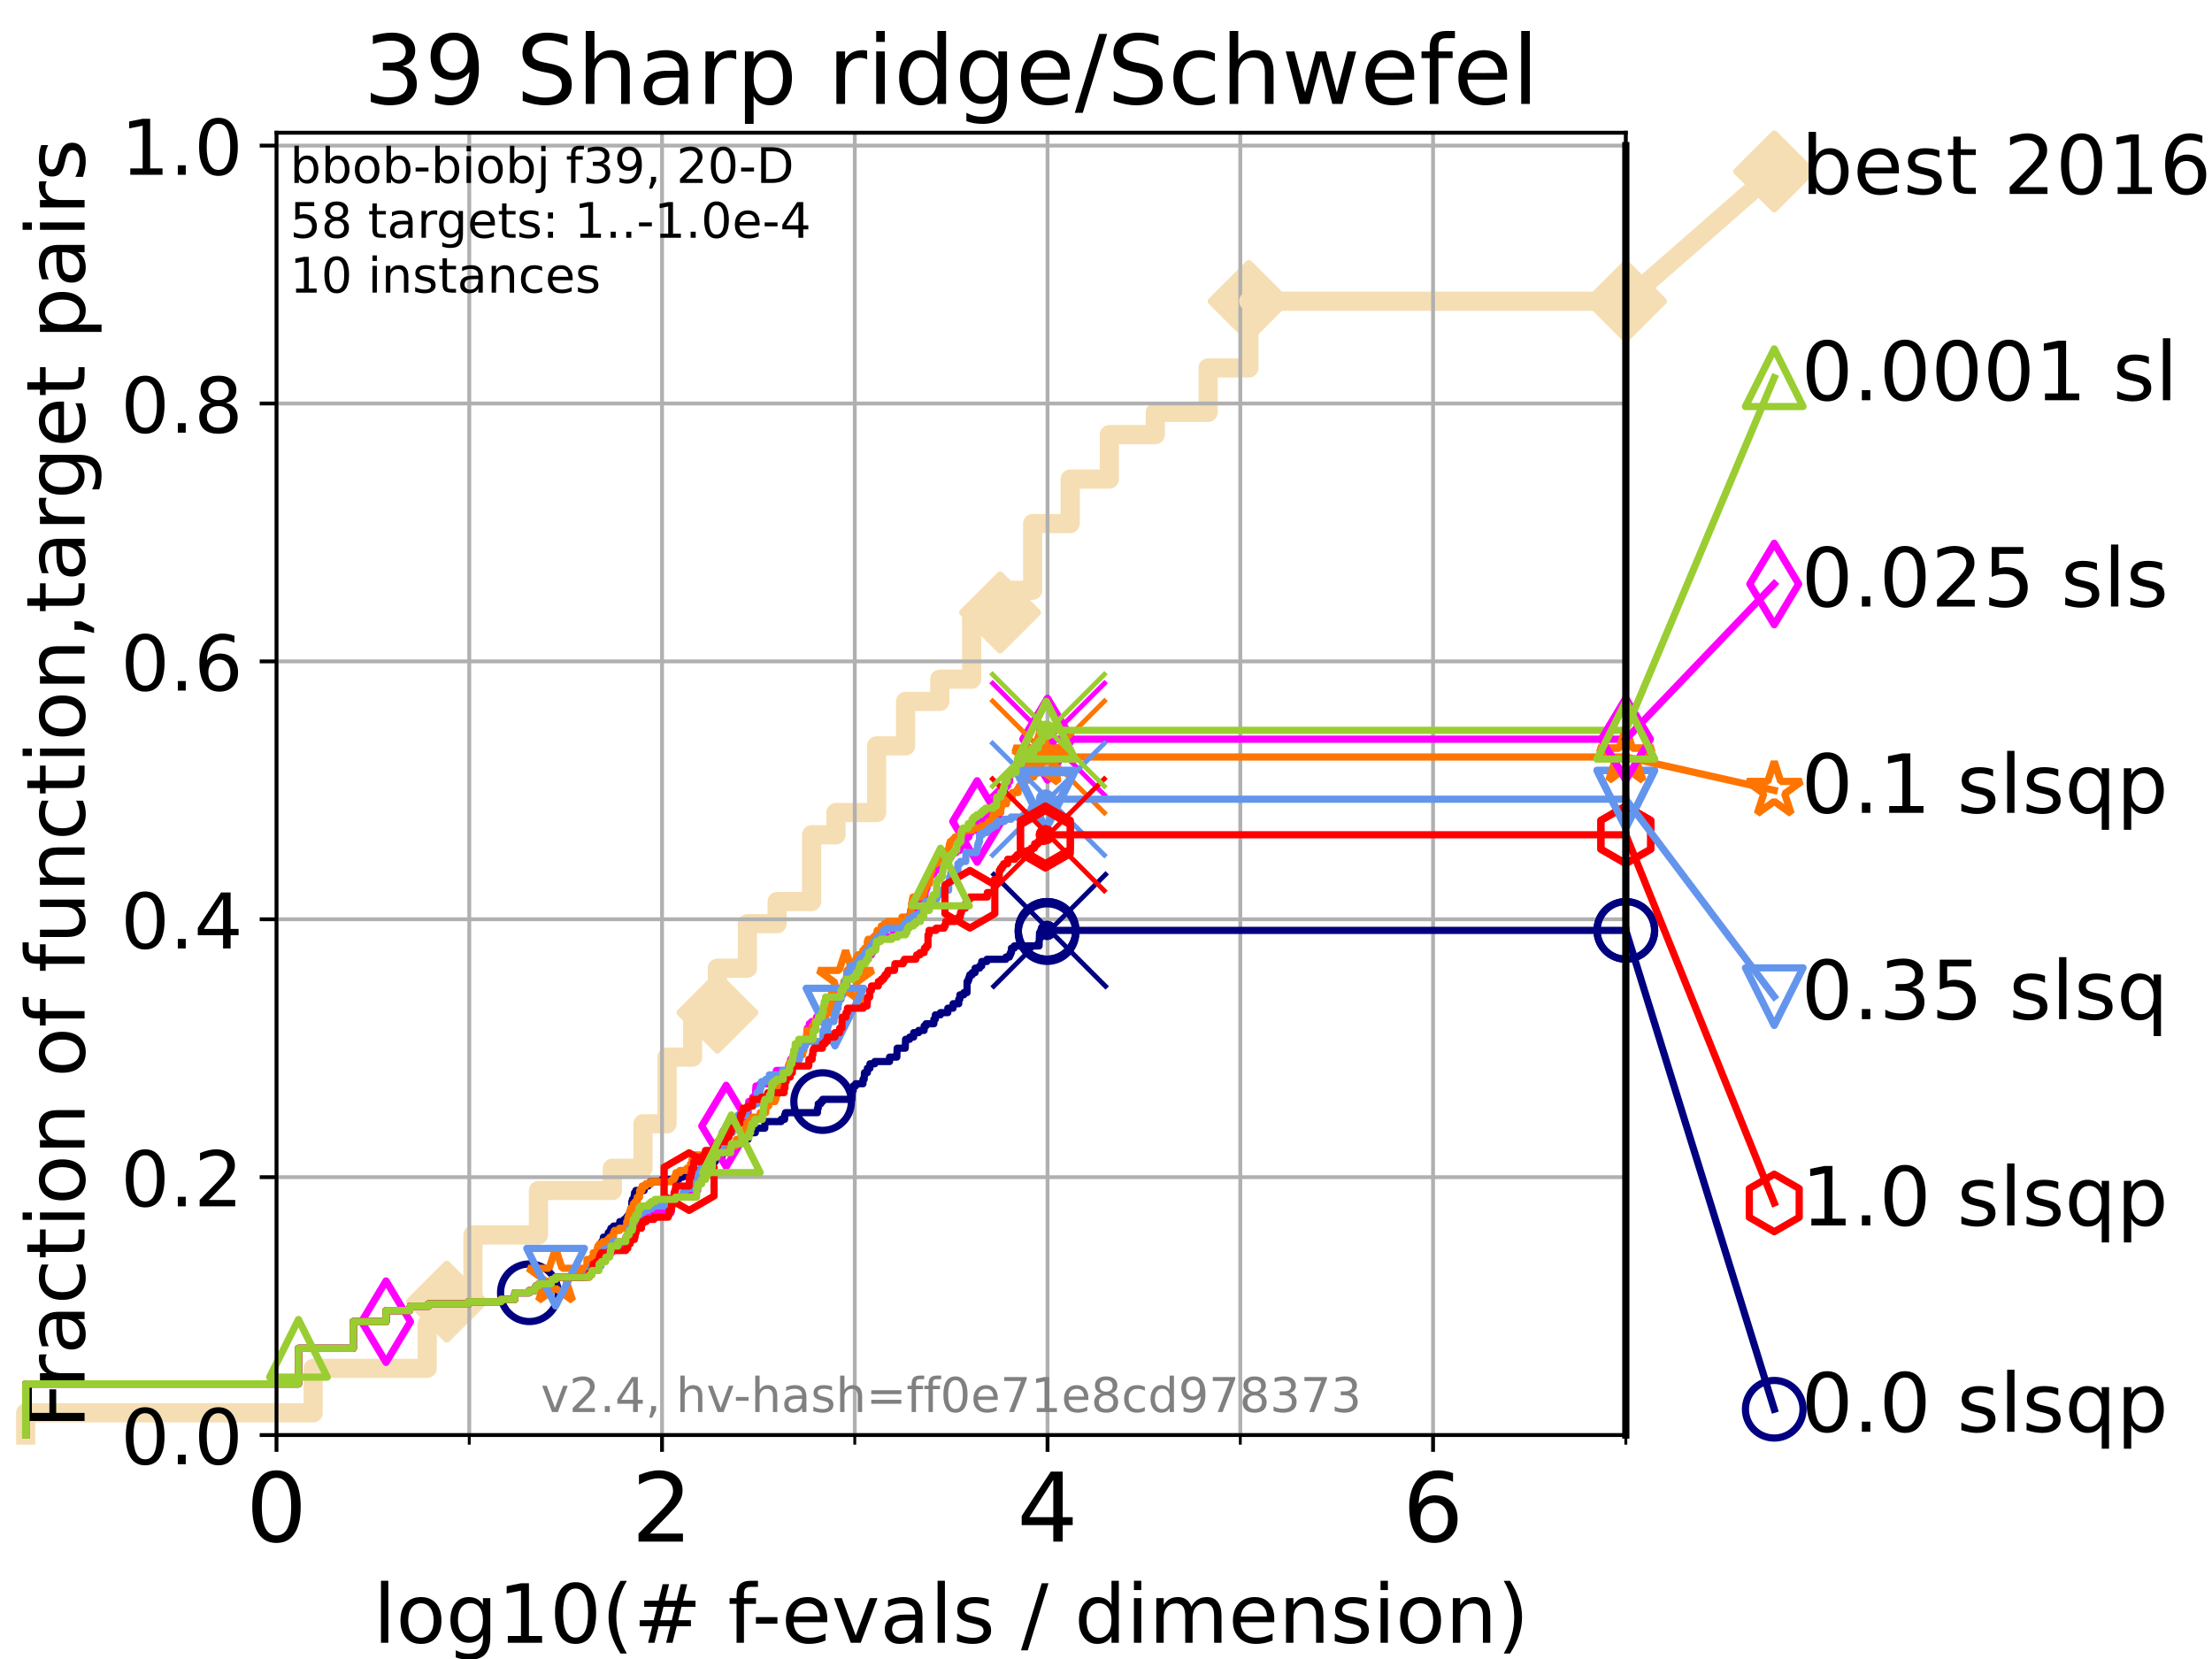 <?xml version="1.0" encoding="utf-8" standalone="no"?>
<!DOCTYPE svg PUBLIC "-//W3C//DTD SVG 1.1//EN"
  "http://www.w3.org/Graphics/SVG/1.1/DTD/svg11.dtd">
<!-- Created with matplotlib (https://matplotlib.org/) -->
<svg height="345.6pt" version="1.1" viewBox="0 0 460.8 345.6" width="460.8pt" xmlns="http://www.w3.org/2000/svg" xmlns:xlink="http://www.w3.org/1999/xlink">
 <defs>
  <style type="text/css">*{stroke-linecap:butt;stroke-linejoin:round;}</style>
 </defs>
 <g id="figure_1">
  <g id="patch_1">
   <path d="M 0 345.6 
L 460.8 345.6 
L 460.8 0 
L 0 0 
z
" style="fill:#ffffff;"/>
  </g>
  <g id="axes_1">
   <g id="patch_2">
    <path d="M 57.6 298.944 
L 338.688 298.944 
L 338.688 27.648 
L 57.6 27.648 
z
" style="fill:#ffffff;"/>
   </g>
   <g id="line2d_1">
    <path d="M 5.357 298.944 
L 5.357 294.313 
L 65.243 294.313 
L 65.243 285.05 
L 88.992 285.05 
L 88.992 275.788 
L 93.084 275.788 
L 93.084 271.157 
L 98.523 271.157 
L 98.523 257.263 
L 112.167 257.263 
L 112.167 248.001 
L 127.564 248.001 
L 127.564 243.37 
L 133.943 243.37 
L 133.943 234.107 
L 138.96 234.107 
L 138.96 220.214 
L 144.276 220.214 
L 144.276 210.951 
L 149.45 210.951 
L 149.45 201.689 
L 155.695 201.689 
L 155.695 192.426 
L 161.89 192.426 
L 161.89 187.795 
L 169.069 187.795 
L 169.069 173.901 
L 174.153 173.901 
L 174.153 169.27 
L 182.614 169.27 
L 182.614 155.377 
L 188.654 155.377 
L 188.654 146.114 
L 195.78 146.114 
L 195.78 141.483 
L 202.418 141.483 
L 202.418 127.589 
L 208.337 127.589 
L 208.337 122.958 
L 215.125 122.958 
L 215.125 109.065 
L 222.942 109.065 
L 222.942 99.802 
L 231.093 99.802 
L 231.093 90.54 
L 240.665 90.54 
L 240.665 85.909 
L 251.672 85.909 
L 251.672 76.646 
L 260.161 76.646 
L 260.161 62.753 
L 338.688 62.753 
" style="fill:none;stroke:#f5deb3;stroke-linecap:square;stroke-width:4;"/>
   </g>
   <g id="line2d_2">
    <defs>
     <path d="M 0 7.778 
L 7.778 0 
L 0 -7.778 
L -7.778 0 
z
" id="m933ce79d34" style="stroke:#f5deb3;stroke-linejoin:miter;stroke-width:1.5;"/>
    </defs>
    <g>
     <use style="fill:#f5deb3;stroke:#f5deb3;stroke-linejoin:miter;stroke-width:1.5;" x="93.084" xlink:href="#m933ce79d34" y="271.157"/>
     <use style="fill:#f5deb3;stroke:#f5deb3;stroke-linejoin:miter;stroke-width:1.5;" x="149.45" xlink:href="#m933ce79d34" y="210.951"/>
     <use style="fill:#f5deb3;stroke:#f5deb3;stroke-linejoin:miter;stroke-width:1.5;" x="208.337" xlink:href="#m933ce79d34" y="127.589"/>
     <use style="fill:#f5deb3;stroke:#f5deb3;stroke-linejoin:miter;stroke-width:1.5;" x="260.161" xlink:href="#m933ce79d34" y="62.753"/>
     <use style="fill:#f5deb3;stroke:#f5deb3;stroke-linejoin:miter;stroke-width:1.5;" x="260.161" xlink:href="#m933ce79d34" y="62.753"/>
     <use style="fill:#f5deb3;stroke:#f5deb3;stroke-linejoin:miter;stroke-width:1.5;" x="338.688" xlink:href="#m933ce79d34" y="62.753"/>
    </g>
   </g>
   <g id="line2d_3">
    <path style="fill:none;stroke:#f5deb3;stroke-linecap:square;stroke-width:4;"/>
    <g/>
   </g>
   <g id="line2d_4">
    <path d="M 338.688 62.753 
L 369.608 35.706 
" style="fill:none;stroke:#f5deb3;stroke-linecap:square;stroke-width:4;"/>
    <g>
     <use style="fill:#f5deb3;stroke:#f5deb3;stroke-linejoin:miter;stroke-width:1.5;" x="338.688" xlink:href="#m933ce79d34" y="62.753"/>
     <use style="fill:#f5deb3;stroke:#f5deb3;stroke-linejoin:miter;stroke-width:1.5;" x="369.608" xlink:href="#m933ce79d34" y="35.706"/>
    </g>
   </g>
   <g id="matplotlib.axis_1">
    <g id="xtick_1">
     <g id="line2d_5">
      <path clip-path="url(#pd196876377)" d="M 57.6 298.944 
L 57.6 27.648 
" style="fill:none;stroke:#b0b0b0;stroke-linecap:square;stroke-width:0.8;"/>
     </g>
     <g id="line2d_6">
      <defs>
       <path d="M 0 0 
L 0 3.5 
" id="ma299a24505" style="stroke:#000000;stroke-width:0.8;"/>
      </defs>
      <g>
       <use style="stroke:#000000;stroke-width:0.8;" x="57.6" xlink:href="#ma299a24505" y="298.944"/>
      </g>
     </g>
     <g id="text_1">
      <!-- 0 -->
      <g transform="translate(51.237 321.141)scale(0.2 -0.2)">
       <defs>
        <path d="M 31.781 66.406 
Q 24.172 66.406 20.328 58.906 
Q 16.5 51.422 16.5 36.375 
Q 16.5 21.391 20.328 13.891 
Q 24.172 6.391 31.781 6.391 
Q 39.453 6.391 43.281 13.891 
Q 47.125 21.391 47.125 36.375 
Q 47.125 51.422 43.281 58.906 
Q 39.453 66.406 31.781 66.406 
z
M 31.781 74.219 
Q 44.047 74.219 50.516 64.516 
Q 56.984 54.828 56.984 36.375 
Q 56.984 17.969 50.516 8.266 
Q 44.047 -1.422 31.781 -1.422 
Q 19.531 -1.422 13.062 8.266 
Q 6.594 17.969 6.594 36.375 
Q 6.594 54.828 13.062 64.516 
Q 19.531 74.219 31.781 74.219 
z
" id="DejaVuSans-48"/>
       </defs>
       <use xlink:href="#DejaVuSans-48"/>
      </g>
     </g>
    </g>
    <g id="xtick_2">
     <g id="line2d_7">
      <path clip-path="url(#pd196876377)" d="M 137.911 298.944 
L 137.911 27.648 
" style="fill:none;stroke:#b0b0b0;stroke-linecap:square;stroke-width:0.8;"/>
     </g>
     <g id="line2d_8">
      <g>
       <use style="stroke:#000000;stroke-width:0.8;" x="137.911" xlink:href="#ma299a24505" y="298.944"/>
      </g>
     </g>
     <g id="text_2">
      <!-- 2 -->
      <g transform="translate(131.548 321.141)scale(0.2 -0.2)">
       <defs>
        <path d="M 19.188 8.297 
L 53.609 8.297 
L 53.609 0 
L 7.328 0 
L 7.328 8.297 
Q 12.938 14.109 22.625 23.891 
Q 32.328 33.688 34.812 36.531 
Q 39.547 41.844 41.422 45.531 
Q 43.312 49.219 43.312 52.781 
Q 43.312 58.594 39.234 62.25 
Q 35.156 65.922 28.609 65.922 
Q 23.969 65.922 18.812 64.312 
Q 13.672 62.703 7.812 59.422 
L 7.812 69.391 
Q 13.766 71.781 18.938 73 
Q 24.125 74.219 28.422 74.219 
Q 39.75 74.219 46.484 68.547 
Q 53.219 62.891 53.219 53.422 
Q 53.219 48.922 51.531 44.891 
Q 49.859 40.875 45.406 35.406 
Q 44.188 33.984 37.641 27.219 
Q 31.109 20.453 19.188 8.297 
z
" id="DejaVuSans-50"/>
       </defs>
       <use xlink:href="#DejaVuSans-50"/>
      </g>
     </g>
    </g>
    <g id="xtick_3">
     <g id="line2d_9">
      <path clip-path="url(#pd196876377)" d="M 218.222 298.944 
L 218.222 27.648 
" style="fill:none;stroke:#b0b0b0;stroke-linecap:square;stroke-width:0.8;"/>
     </g>
     <g id="line2d_10">
      <g>
       <use style="stroke:#000000;stroke-width:0.8;" x="218.222" xlink:href="#ma299a24505" y="298.944"/>
      </g>
     </g>
     <g id="text_3">
      <!-- 4 -->
      <g transform="translate(211.859 321.141)scale(0.2 -0.2)">
       <defs>
        <path d="M 37.797 64.312 
L 12.891 25.391 
L 37.797 25.391 
z
M 35.203 72.906 
L 47.609 72.906 
L 47.609 25.391 
L 58.016 25.391 
L 58.016 17.188 
L 47.609 17.188 
L 47.609 0 
L 37.797 0 
L 37.797 17.188 
L 4.891 17.188 
L 4.891 26.703 
z
" id="DejaVuSans-52"/>
       </defs>
       <use xlink:href="#DejaVuSans-52"/>
      </g>
     </g>
    </g>
    <g id="xtick_4">
     <g id="line2d_11">
      <path clip-path="url(#pd196876377)" d="M 298.533 298.944 
L 298.533 27.648 
" style="fill:none;stroke:#b0b0b0;stroke-linecap:square;stroke-width:0.8;"/>
     </g>
     <g id="line2d_12">
      <g>
       <use style="stroke:#000000;stroke-width:0.8;" x="298.533" xlink:href="#ma299a24505" y="298.944"/>
      </g>
     </g>
     <g id="text_4">
      <!-- 6 -->
      <g transform="translate(292.17 321.141)scale(0.2 -0.2)">
       <defs>
        <path d="M 33.016 40.375 
Q 26.375 40.375 22.484 35.828 
Q 18.609 31.297 18.609 23.391 
Q 18.609 15.531 22.484 10.953 
Q 26.375 6.391 33.016 6.391 
Q 39.656 6.391 43.531 10.953 
Q 47.406 15.531 47.406 23.391 
Q 47.406 31.297 43.531 35.828 
Q 39.656 40.375 33.016 40.375 
z
M 52.594 71.297 
L 52.594 62.312 
Q 48.875 64.062 45.094 64.984 
Q 41.312 65.922 37.594 65.922 
Q 27.828 65.922 22.672 59.328 
Q 17.531 52.734 16.797 39.406 
Q 19.672 43.656 24.016 45.922 
Q 28.375 48.188 33.594 48.188 
Q 44.578 48.188 50.953 41.516 
Q 57.328 34.859 57.328 23.391 
Q 57.328 12.156 50.688 5.359 
Q 44.047 -1.422 33.016 -1.422 
Q 20.359 -1.422 13.672 8.266 
Q 6.984 17.969 6.984 36.375 
Q 6.984 53.656 15.188 63.938 
Q 23.391 74.219 37.203 74.219 
Q 40.922 74.219 44.703 73.484 
Q 48.484 72.75 52.594 71.297 
z
" id="DejaVuSans-54"/>
       </defs>
       <use xlink:href="#DejaVuSans-54"/>
      </g>
     </g>
    </g>
    <g id="xtick_5">
     <g id="line2d_13">
      <path clip-path="url(#pd196876377)" d="M 97.755 298.944 
L 97.755 27.648 
" style="fill:none;stroke:#b0b0b0;stroke-linecap:square;stroke-width:0.8;"/>
     </g>
     <g id="line2d_14">
      <defs>
       <path d="M 0 0 
L 0 2 
" id="md8e4917d22" style="stroke:#000000;stroke-width:0.6;"/>
      </defs>
      <g>
       <use style="stroke:#000000;stroke-width:0.6;" x="97.755" xlink:href="#md8e4917d22" y="298.944"/>
      </g>
     </g>
    </g>
    <g id="xtick_6">
     <g id="line2d_15">
      <path clip-path="url(#pd196876377)" d="M 178.066 298.944 
L 178.066 27.648 
" style="fill:none;stroke:#b0b0b0;stroke-linecap:square;stroke-width:0.8;"/>
     </g>
     <g id="line2d_16">
      <g>
       <use style="stroke:#000000;stroke-width:0.6;" x="178.066" xlink:href="#md8e4917d22" y="298.944"/>
      </g>
     </g>
    </g>
    <g id="xtick_7">
     <g id="line2d_17">
      <path clip-path="url(#pd196876377)" d="M 258.377 298.944 
L 258.377 27.648 
" style="fill:none;stroke:#b0b0b0;stroke-linecap:square;stroke-width:0.8;"/>
     </g>
     <g id="line2d_18">
      <g>
       <use style="stroke:#000000;stroke-width:0.6;" x="258.377" xlink:href="#md8e4917d22" y="298.944"/>
      </g>
     </g>
    </g>
    <g id="xtick_8">
     <g id="line2d_19">
      <path clip-path="url(#pd196876377)" d="M 338.688 298.944 
L 338.688 27.648 
" style="fill:none;stroke:#b0b0b0;stroke-linecap:square;stroke-width:0.8;"/>
     </g>
     <g id="line2d_20">
      <g>
       <use style="stroke:#000000;stroke-width:0.6;" x="338.688" xlink:href="#md8e4917d22" y="298.944"/>
      </g>
     </g>
    </g>
    <g id="text_5">
     <!-- log10(# f-evals / dimension) -->
     <g transform="translate(77.764 342.218)scale(0.17 -0.17)">
      <defs>
       <path d="M 9.422 75.984 
L 18.406 75.984 
L 18.406 0 
L 9.422 0 
z
" id="DejaVuSans-108"/>
       <path d="M 30.609 48.391 
Q 23.391 48.391 19.188 42.75 
Q 14.984 37.109 14.984 27.297 
Q 14.984 17.484 19.156 11.844 
Q 23.344 6.203 30.609 6.203 
Q 37.797 6.203 41.984 11.859 
Q 46.188 17.531 46.188 27.297 
Q 46.188 37.016 41.984 42.703 
Q 37.797 48.391 30.609 48.391 
z
M 30.609 56 
Q 42.328 56 49.016 48.375 
Q 55.719 40.766 55.719 27.297 
Q 55.719 13.875 49.016 6.219 
Q 42.328 -1.422 30.609 -1.422 
Q 18.844 -1.422 12.172 6.219 
Q 5.516 13.875 5.516 27.297 
Q 5.516 40.766 12.172 48.375 
Q 18.844 56 30.609 56 
z
" id="DejaVuSans-111"/>
       <path d="M 45.406 27.984 
Q 45.406 37.75 41.375 43.109 
Q 37.359 48.484 30.078 48.484 
Q 22.859 48.484 18.828 43.109 
Q 14.797 37.75 14.797 27.984 
Q 14.797 18.266 18.828 12.891 
Q 22.859 7.516 30.078 7.516 
Q 37.359 7.516 41.375 12.891 
Q 45.406 18.266 45.406 27.984 
z
M 54.391 6.781 
Q 54.391 -7.172 48.188 -13.984 
Q 42 -20.797 29.203 -20.797 
Q 24.469 -20.797 20.266 -20.094 
Q 16.062 -19.391 12.109 -17.922 
L 12.109 -9.188 
Q 16.062 -11.328 19.922 -12.344 
Q 23.781 -13.375 27.781 -13.375 
Q 36.625 -13.375 41.016 -8.766 
Q 45.406 -4.156 45.406 5.172 
L 45.406 9.625 
Q 42.625 4.781 38.281 2.391 
Q 33.938 0 27.875 0 
Q 17.828 0 11.672 7.656 
Q 5.516 15.328 5.516 27.984 
Q 5.516 40.672 11.672 48.328 
Q 17.828 56 27.875 56 
Q 33.938 56 38.281 53.609 
Q 42.625 51.219 45.406 46.391 
L 45.406 54.688 
L 54.391 54.688 
z
" id="DejaVuSans-103"/>
       <path d="M 12.406 8.297 
L 28.516 8.297 
L 28.516 63.922 
L 10.984 60.406 
L 10.984 69.391 
L 28.422 72.906 
L 38.281 72.906 
L 38.281 8.297 
L 54.391 8.297 
L 54.391 0 
L 12.406 0 
z
" id="DejaVuSans-49"/>
       <path d="M 31 75.875 
Q 24.469 64.656 21.281 53.656 
Q 18.109 42.672 18.109 31.391 
Q 18.109 20.125 21.312 9.062 
Q 24.516 -2 31 -13.188 
L 23.188 -13.188 
Q 15.875 -1.703 12.234 9.375 
Q 8.594 20.453 8.594 31.391 
Q 8.594 42.281 12.203 53.312 
Q 15.828 64.359 23.188 75.875 
z
" id="DejaVuSans-40"/>
       <path d="M 51.125 44 
L 36.922 44 
L 32.812 27.688 
L 47.125 27.688 
z
M 43.797 71.781 
L 38.719 51.516 
L 52.984 51.516 
L 58.109 71.781 
L 65.922 71.781 
L 60.891 51.516 
L 76.125 51.516 
L 76.125 44 
L 58.984 44 
L 54.984 27.688 
L 70.516 27.688 
L 70.516 20.219 
L 53.078 20.219 
L 48 0 
L 40.188 0 
L 45.219 20.219 
L 30.906 20.219 
L 25.875 0 
L 18.016 0 
L 23.094 20.219 
L 7.719 20.219 
L 7.719 27.688 
L 24.906 27.688 
L 29 44 
L 13.281 44 
L 13.281 51.516 
L 30.906 51.516 
L 35.891 71.781 
z
" id="DejaVuSans-35"/>
       <path id="DejaVuSans-32"/>
       <path d="M 37.109 75.984 
L 37.109 68.5 
L 28.516 68.5 
Q 23.688 68.5 21.797 66.547 
Q 19.922 64.594 19.922 59.516 
L 19.922 54.688 
L 34.719 54.688 
L 34.719 47.703 
L 19.922 47.703 
L 19.922 0 
L 10.891 0 
L 10.891 47.703 
L 2.297 47.703 
L 2.297 54.688 
L 10.891 54.688 
L 10.891 58.5 
Q 10.891 67.625 15.141 71.797 
Q 19.391 75.984 28.609 75.984 
z
" id="DejaVuSans-102"/>
       <path d="M 4.891 31.391 
L 31.203 31.391 
L 31.203 23.391 
L 4.891 23.391 
z
" id="DejaVuSans-45"/>
       <path d="M 56.203 29.594 
L 56.203 25.203 
L 14.891 25.203 
Q 15.484 15.922 20.484 11.062 
Q 25.484 6.203 34.422 6.203 
Q 39.594 6.203 44.453 7.469 
Q 49.312 8.734 54.109 11.281 
L 54.109 2.781 
Q 49.266 0.734 44.188 -0.344 
Q 39.109 -1.422 33.891 -1.422 
Q 20.797 -1.422 13.156 6.188 
Q 5.516 13.812 5.516 26.812 
Q 5.516 40.234 12.766 48.109 
Q 20.016 56 32.328 56 
Q 43.359 56 49.781 48.891 
Q 56.203 41.797 56.203 29.594 
z
M 47.219 32.234 
Q 47.125 39.594 43.094 43.984 
Q 39.062 48.391 32.422 48.391 
Q 24.906 48.391 20.391 44.141 
Q 15.875 39.891 15.188 32.172 
z
" id="DejaVuSans-101"/>
       <path d="M 2.984 54.688 
L 12.5 54.688 
L 29.594 8.797 
L 46.688 54.688 
L 56.203 54.688 
L 35.688 0 
L 23.484 0 
z
" id="DejaVuSans-118"/>
       <path d="M 34.281 27.484 
Q 23.391 27.484 19.188 25 
Q 14.984 22.516 14.984 16.5 
Q 14.984 11.719 18.141 8.906 
Q 21.297 6.109 26.703 6.109 
Q 34.188 6.109 38.703 11.406 
Q 43.219 16.703 43.219 25.484 
L 43.219 27.484 
z
M 52.203 31.203 
L 52.203 0 
L 43.219 0 
L 43.219 8.297 
Q 40.141 3.328 35.547 0.953 
Q 30.953 -1.422 24.312 -1.422 
Q 15.922 -1.422 10.953 3.297 
Q 6 8.016 6 15.922 
Q 6 25.141 12.172 29.828 
Q 18.359 34.516 30.609 34.516 
L 43.219 34.516 
L 43.219 35.406 
Q 43.219 41.609 39.141 45 
Q 35.062 48.391 27.688 48.391 
Q 23 48.391 18.547 47.266 
Q 14.109 46.141 10.016 43.891 
L 10.016 52.203 
Q 14.938 54.109 19.578 55.047 
Q 24.219 56 28.609 56 
Q 40.484 56 46.344 49.844 
Q 52.203 43.703 52.203 31.203 
z
" id="DejaVuSans-97"/>
       <path d="M 44.281 53.078 
L 44.281 44.578 
Q 40.484 46.531 36.375 47.5 
Q 32.281 48.484 27.875 48.484 
Q 21.188 48.484 17.844 46.438 
Q 14.5 44.391 14.5 40.281 
Q 14.5 37.156 16.891 35.375 
Q 19.281 33.594 26.516 31.984 
L 29.594 31.297 
Q 39.156 29.25 43.188 25.516 
Q 47.219 21.781 47.219 15.094 
Q 47.219 7.469 41.188 3.016 
Q 35.156 -1.422 24.609 -1.422 
Q 20.219 -1.422 15.453 -0.562 
Q 10.688 0.297 5.422 2 
L 5.422 11.281 
Q 10.406 8.688 15.234 7.391 
Q 20.062 6.109 24.812 6.109 
Q 31.156 6.109 34.562 8.281 
Q 37.984 10.453 37.984 14.406 
Q 37.984 18.062 35.516 20.016 
Q 33.062 21.969 24.703 23.781 
L 21.578 24.516 
Q 13.234 26.266 9.516 29.906 
Q 5.812 33.547 5.812 39.891 
Q 5.812 47.609 11.281 51.797 
Q 16.75 56 26.812 56 
Q 31.781 56 36.172 55.266 
Q 40.578 54.547 44.281 53.078 
z
" id="DejaVuSans-115"/>
       <path d="M 25.391 72.906 
L 33.688 72.906 
L 8.297 -9.281 
L 0 -9.281 
z
" id="DejaVuSans-47"/>
       <path d="M 45.406 46.391 
L 45.406 75.984 
L 54.391 75.984 
L 54.391 0 
L 45.406 0 
L 45.406 8.203 
Q 42.578 3.328 38.25 0.953 
Q 33.938 -1.422 27.875 -1.422 
Q 17.969 -1.422 11.734 6.484 
Q 5.516 14.406 5.516 27.297 
Q 5.516 40.188 11.734 48.094 
Q 17.969 56 27.875 56 
Q 33.938 56 38.25 53.625 
Q 42.578 51.266 45.406 46.391 
z
M 14.797 27.297 
Q 14.797 17.391 18.875 11.75 
Q 22.953 6.109 30.078 6.109 
Q 37.203 6.109 41.297 11.75 
Q 45.406 17.391 45.406 27.297 
Q 45.406 37.203 41.297 42.844 
Q 37.203 48.484 30.078 48.484 
Q 22.953 48.484 18.875 42.844 
Q 14.797 37.203 14.797 27.297 
z
" id="DejaVuSans-100"/>
       <path d="M 9.422 54.688 
L 18.406 54.688 
L 18.406 0 
L 9.422 0 
z
M 9.422 75.984 
L 18.406 75.984 
L 18.406 64.594 
L 9.422 64.594 
z
" id="DejaVuSans-105"/>
       <path d="M 52 44.188 
Q 55.375 50.25 60.062 53.125 
Q 64.75 56 71.094 56 
Q 79.641 56 84.281 50.016 
Q 88.922 44.047 88.922 33.016 
L 88.922 0 
L 79.891 0 
L 79.891 32.719 
Q 79.891 40.578 77.094 44.375 
Q 74.312 48.188 68.609 48.188 
Q 61.625 48.188 57.562 43.547 
Q 53.516 38.922 53.516 30.906 
L 53.516 0 
L 44.484 0 
L 44.484 32.719 
Q 44.484 40.625 41.703 44.406 
Q 38.922 48.188 33.109 48.188 
Q 26.219 48.188 22.156 43.531 
Q 18.109 38.875 18.109 30.906 
L 18.109 0 
L 9.078 0 
L 9.078 54.688 
L 18.109 54.688 
L 18.109 46.188 
Q 21.188 51.219 25.484 53.609 
Q 29.781 56 35.688 56 
Q 41.656 56 45.828 52.969 
Q 50 49.953 52 44.188 
z
" id="DejaVuSans-109"/>
       <path d="M 54.891 33.016 
L 54.891 0 
L 45.906 0 
L 45.906 32.719 
Q 45.906 40.484 42.875 44.328 
Q 39.844 48.188 33.797 48.188 
Q 26.516 48.188 22.312 43.547 
Q 18.109 38.922 18.109 30.906 
L 18.109 0 
L 9.078 0 
L 9.078 54.688 
L 18.109 54.688 
L 18.109 46.188 
Q 21.344 51.125 25.703 53.562 
Q 30.078 56 35.797 56 
Q 45.219 56 50.047 50.172 
Q 54.891 44.344 54.891 33.016 
z
" id="DejaVuSans-110"/>
       <path d="M 8.016 75.875 
L 15.828 75.875 
Q 23.141 64.359 26.781 53.312 
Q 30.422 42.281 30.422 31.391 
Q 30.422 20.453 26.781 9.375 
Q 23.141 -1.703 15.828 -13.188 
L 8.016 -13.188 
Q 14.5 -2 17.703 9.062 
Q 20.906 20.125 20.906 31.391 
Q 20.906 42.672 17.703 53.656 
Q 14.5 64.656 8.016 75.875 
z
" id="DejaVuSans-41"/>
      </defs>
      <use xlink:href="#DejaVuSans-108"/>
      <use x="27.783" xlink:href="#DejaVuSans-111"/>
      <use x="88.965" xlink:href="#DejaVuSans-103"/>
      <use x="152.441" xlink:href="#DejaVuSans-49"/>
      <use x="216.064" xlink:href="#DejaVuSans-48"/>
      <use x="279.688" xlink:href="#DejaVuSans-40"/>
      <use x="318.701" xlink:href="#DejaVuSans-35"/>
      <use x="402.49" xlink:href="#DejaVuSans-32"/>
      <use x="434.277" xlink:href="#DejaVuSans-102"/>
      <use x="463.982" xlink:href="#DejaVuSans-45"/>
      <use x="500.066" xlink:href="#DejaVuSans-101"/>
      <use x="561.59" xlink:href="#DejaVuSans-118"/>
      <use x="620.77" xlink:href="#DejaVuSans-97"/>
      <use x="682.049" xlink:href="#DejaVuSans-108"/>
      <use x="709.832" xlink:href="#DejaVuSans-115"/>
      <use x="761.932" xlink:href="#DejaVuSans-32"/>
      <use x="793.719" xlink:href="#DejaVuSans-47"/>
      <use x="827.41" xlink:href="#DejaVuSans-32"/>
      <use x="859.197" xlink:href="#DejaVuSans-100"/>
      <use x="922.674" xlink:href="#DejaVuSans-105"/>
      <use x="950.457" xlink:href="#DejaVuSans-109"/>
      <use x="1047.869" xlink:href="#DejaVuSans-101"/>
      <use x="1109.393" xlink:href="#DejaVuSans-110"/>
      <use x="1172.771" xlink:href="#DejaVuSans-115"/>
      <use x="1224.871" xlink:href="#DejaVuSans-105"/>
      <use x="1252.654" xlink:href="#DejaVuSans-111"/>
      <use x="1313.836" xlink:href="#DejaVuSans-110"/>
      <use x="1377.215" xlink:href="#DejaVuSans-41"/>
     </g>
    </g>
   </g>
   <g id="matplotlib.axis_2">
    <g id="ytick_1">
     <g id="line2d_21">
      <path clip-path="url(#pd196876377)" d="M 57.6 298.944 
L 338.688 298.944 
" style="fill:none;stroke:#b0b0b0;stroke-linecap:square;stroke-width:0.8;"/>
     </g>
     <g id="line2d_22">
      <defs>
       <path d="M 0 0 
L -3.5 0 
" id="m63f591ca33" style="stroke:#000000;stroke-width:0.8;"/>
      </defs>
      <g>
       <use style="stroke:#000000;stroke-width:0.8;" x="57.6" xlink:href="#m63f591ca33" y="298.944"/>
      </g>
     </g>
     <g id="text_6">
      <!-- 0.0 -->
      <g transform="translate(25.155 305.023)scale(0.16 -0.16)">
       <defs>
        <path d="M 10.688 12.406 
L 21 12.406 
L 21 0 
L 10.688 0 
z
" id="DejaVuSans-46"/>
       </defs>
       <use xlink:href="#DejaVuSans-48"/>
       <use x="63.623" xlink:href="#DejaVuSans-46"/>
       <use x="95.41" xlink:href="#DejaVuSans-48"/>
      </g>
     </g>
    </g>
    <g id="ytick_2">
     <g id="line2d_23">
      <path clip-path="url(#pd196876377)" d="M 57.6 245.222 
L 338.688 245.222 
" style="fill:none;stroke:#b0b0b0;stroke-linecap:square;stroke-width:0.8;"/>
     </g>
     <g id="line2d_24">
      <g>
       <use style="stroke:#000000;stroke-width:0.8;" x="57.6" xlink:href="#m63f591ca33" y="245.222"/>
      </g>
     </g>
     <g id="text_7">
      <!-- 0.2 -->
      <g transform="translate(25.155 251.301)scale(0.16 -0.16)">
       <use xlink:href="#DejaVuSans-48"/>
       <use x="63.623" xlink:href="#DejaVuSans-46"/>
       <use x="95.41" xlink:href="#DejaVuSans-50"/>
      </g>
     </g>
    </g>
    <g id="ytick_3">
     <g id="line2d_25">
      <path clip-path="url(#pd196876377)" d="M 57.6 191.5 
L 338.688 191.5 
" style="fill:none;stroke:#b0b0b0;stroke-linecap:square;stroke-width:0.8;"/>
     </g>
     <g id="line2d_26">
      <g>
       <use style="stroke:#000000;stroke-width:0.8;" x="57.6" xlink:href="#m63f591ca33" y="191.5"/>
      </g>
     </g>
     <g id="text_8">
      <!-- 0.4 -->
      <g transform="translate(25.155 197.579)scale(0.16 -0.16)">
       <use xlink:href="#DejaVuSans-48"/>
       <use x="63.623" xlink:href="#DejaVuSans-46"/>
       <use x="95.41" xlink:href="#DejaVuSans-52"/>
      </g>
     </g>
    </g>
    <g id="ytick_4">
     <g id="line2d_27">
      <path clip-path="url(#pd196876377)" d="M 57.6 137.778 
L 338.688 137.778 
" style="fill:none;stroke:#b0b0b0;stroke-linecap:square;stroke-width:0.8;"/>
     </g>
     <g id="line2d_28">
      <g>
       <use style="stroke:#000000;stroke-width:0.8;" x="57.6" xlink:href="#m63f591ca33" y="137.778"/>
      </g>
     </g>
     <g id="text_9">
      <!-- 0.6 -->
      <g transform="translate(25.155 143.857)scale(0.16 -0.16)">
       <use xlink:href="#DejaVuSans-48"/>
       <use x="63.623" xlink:href="#DejaVuSans-46"/>
       <use x="95.41" xlink:href="#DejaVuSans-54"/>
      </g>
     </g>
    </g>
    <g id="ytick_5">
     <g id="line2d_29">
      <path clip-path="url(#pd196876377)" d="M 57.6 84.056 
L 338.688 84.056 
" style="fill:none;stroke:#b0b0b0;stroke-linecap:square;stroke-width:0.8;"/>
     </g>
     <g id="line2d_30">
      <g>
       <use style="stroke:#000000;stroke-width:0.8;" x="57.6" xlink:href="#m63f591ca33" y="84.056"/>
      </g>
     </g>
     <g id="text_10">
      <!-- 0.8 -->
      <g transform="translate(25.155 90.135)scale(0.16 -0.16)">
       <defs>
        <path d="M 31.781 34.625 
Q 24.75 34.625 20.719 30.859 
Q 16.703 27.094 16.703 20.516 
Q 16.703 13.922 20.719 10.156 
Q 24.75 6.391 31.781 6.391 
Q 38.812 6.391 42.859 10.172 
Q 46.922 13.969 46.922 20.516 
Q 46.922 27.094 42.891 30.859 
Q 38.875 34.625 31.781 34.625 
z
M 21.922 38.812 
Q 15.578 40.375 12.031 44.719 
Q 8.5 49.078 8.5 55.328 
Q 8.5 64.062 14.719 69.141 
Q 20.953 74.219 31.781 74.219 
Q 42.672 74.219 48.875 69.141 
Q 55.078 64.062 55.078 55.328 
Q 55.078 49.078 51.531 44.719 
Q 48 40.375 41.703 38.812 
Q 48.828 37.156 52.797 32.312 
Q 56.781 27.484 56.781 20.516 
Q 56.781 9.906 50.312 4.234 
Q 43.844 -1.422 31.781 -1.422 
Q 19.734 -1.422 13.25 4.234 
Q 6.781 9.906 6.781 20.516 
Q 6.781 27.484 10.781 32.312 
Q 14.797 37.156 21.922 38.812 
z
M 18.312 54.391 
Q 18.312 48.734 21.844 45.562 
Q 25.391 42.391 31.781 42.391 
Q 38.141 42.391 41.719 45.562 
Q 45.312 48.734 45.312 54.391 
Q 45.312 60.062 41.719 63.234 
Q 38.141 66.406 31.781 66.406 
Q 25.391 66.406 21.844 63.234 
Q 18.312 60.062 18.312 54.391 
z
" id="DejaVuSans-56"/>
       </defs>
       <use xlink:href="#DejaVuSans-48"/>
       <use x="63.623" xlink:href="#DejaVuSans-46"/>
       <use x="95.41" xlink:href="#DejaVuSans-56"/>
      </g>
     </g>
    </g>
    <g id="ytick_6">
     <g id="line2d_31">
      <path clip-path="url(#pd196876377)" d="M 57.6 30.334 
L 338.688 30.334 
" style="fill:none;stroke:#b0b0b0;stroke-linecap:square;stroke-width:0.8;"/>
     </g>
     <g id="line2d_32">
      <g>
       <use style="stroke:#000000;stroke-width:0.8;" x="57.6" xlink:href="#m63f591ca33" y="30.334"/>
      </g>
     </g>
     <g id="text_11">
      <!-- 1.0 -->
      <g transform="translate(25.155 36.413)scale(0.16 -0.16)">
       <use xlink:href="#DejaVuSans-49"/>
       <use x="63.623" xlink:href="#DejaVuSans-46"/>
       <use x="95.41" xlink:href="#DejaVuSans-48"/>
      </g>
     </g>
    </g>
    <g id="text_12">
     <!-- Fraction of function,target pairs -->
     <g transform="translate(17.62 297.681)rotate(-90)scale(0.17 -0.17)">
      <defs>
       <path d="M 9.812 72.906 
L 51.703 72.906 
L 51.703 64.594 
L 19.672 64.594 
L 19.672 43.109 
L 48.578 43.109 
L 48.578 34.812 
L 19.672 34.812 
L 19.672 0 
L 9.812 0 
z
" id="DejaVuSans-70"/>
       <path d="M 41.109 46.297 
Q 39.594 47.172 37.812 47.578 
Q 36.031 48 33.891 48 
Q 26.266 48 22.188 43.047 
Q 18.109 38.094 18.109 28.812 
L 18.109 0 
L 9.078 0 
L 9.078 54.688 
L 18.109 54.688 
L 18.109 46.188 
Q 20.953 51.172 25.484 53.578 
Q 30.031 56 36.531 56 
Q 37.453 56 38.578 55.875 
Q 39.703 55.766 41.062 55.516 
z
" id="DejaVuSans-114"/>
       <path d="M 48.781 52.594 
L 48.781 44.188 
Q 44.969 46.297 41.141 47.344 
Q 37.312 48.391 33.406 48.391 
Q 24.656 48.391 19.812 42.844 
Q 14.984 37.312 14.984 27.297 
Q 14.984 17.281 19.812 11.734 
Q 24.656 6.203 33.406 6.203 
Q 37.312 6.203 41.141 7.25 
Q 44.969 8.297 48.781 10.406 
L 48.781 2.094 
Q 45.016 0.344 40.984 -0.531 
Q 36.969 -1.422 32.422 -1.422 
Q 20.062 -1.422 12.781 6.344 
Q 5.516 14.109 5.516 27.297 
Q 5.516 40.672 12.859 48.328 
Q 20.219 56 33.016 56 
Q 37.156 56 41.109 55.141 
Q 45.062 54.297 48.781 52.594 
z
" id="DejaVuSans-99"/>
       <path d="M 18.312 70.219 
L 18.312 54.688 
L 36.812 54.688 
L 36.812 47.703 
L 18.312 47.703 
L 18.312 18.016 
Q 18.312 11.328 20.141 9.422 
Q 21.969 7.516 27.594 7.516 
L 36.812 7.516 
L 36.812 0 
L 27.594 0 
Q 17.188 0 13.234 3.875 
Q 9.281 7.766 9.281 18.016 
L 9.281 47.703 
L 2.688 47.703 
L 2.688 54.688 
L 9.281 54.688 
L 9.281 70.219 
z
" id="DejaVuSans-116"/>
       <path d="M 8.5 21.578 
L 8.5 54.688 
L 17.484 54.688 
L 17.484 21.922 
Q 17.484 14.156 20.5 10.266 
Q 23.531 6.391 29.594 6.391 
Q 36.859 6.391 41.078 11.031 
Q 45.312 15.672 45.312 23.688 
L 45.312 54.688 
L 54.297 54.688 
L 54.297 0 
L 45.312 0 
L 45.312 8.406 
Q 42.047 3.422 37.719 1 
Q 33.406 -1.422 27.688 -1.422 
Q 18.266 -1.422 13.375 4.438 
Q 8.5 10.297 8.5 21.578 
z
M 31.109 56 
z
" id="DejaVuSans-117"/>
       <path d="M 11.719 12.406 
L 22.016 12.406 
L 22.016 4 
L 14.016 -11.625 
L 7.719 -11.625 
L 11.719 4 
z
" id="DejaVuSans-44"/>
       <path d="M 18.109 8.203 
L 18.109 -20.797 
L 9.078 -20.797 
L 9.078 54.688 
L 18.109 54.688 
L 18.109 46.391 
Q 20.953 51.266 25.266 53.625 
Q 29.594 56 35.594 56 
Q 45.562 56 51.781 48.094 
Q 58.016 40.188 58.016 27.297 
Q 58.016 14.406 51.781 6.484 
Q 45.562 -1.422 35.594 -1.422 
Q 29.594 -1.422 25.266 0.953 
Q 20.953 3.328 18.109 8.203 
z
M 48.688 27.297 
Q 48.688 37.203 44.609 42.844 
Q 40.531 48.484 33.406 48.484 
Q 26.266 48.484 22.188 42.844 
Q 18.109 37.203 18.109 27.297 
Q 18.109 17.391 22.188 11.75 
Q 26.266 6.109 33.406 6.109 
Q 40.531 6.109 44.609 11.75 
Q 48.688 17.391 48.688 27.297 
z
" id="DejaVuSans-112"/>
      </defs>
      <use xlink:href="#DejaVuSans-70"/>
      <use x="50.27" xlink:href="#DejaVuSans-114"/>
      <use x="91.383" xlink:href="#DejaVuSans-97"/>
      <use x="152.662" xlink:href="#DejaVuSans-99"/>
      <use x="207.643" xlink:href="#DejaVuSans-116"/>
      <use x="246.852" xlink:href="#DejaVuSans-105"/>
      <use x="274.635" xlink:href="#DejaVuSans-111"/>
      <use x="335.816" xlink:href="#DejaVuSans-110"/>
      <use x="399.195" xlink:href="#DejaVuSans-32"/>
      <use x="430.982" xlink:href="#DejaVuSans-111"/>
      <use x="492.164" xlink:href="#DejaVuSans-102"/>
      <use x="527.369" xlink:href="#DejaVuSans-32"/>
      <use x="559.156" xlink:href="#DejaVuSans-102"/>
      <use x="594.361" xlink:href="#DejaVuSans-117"/>
      <use x="657.74" xlink:href="#DejaVuSans-110"/>
      <use x="721.119" xlink:href="#DejaVuSans-99"/>
      <use x="776.1" xlink:href="#DejaVuSans-116"/>
      <use x="815.309" xlink:href="#DejaVuSans-105"/>
      <use x="843.092" xlink:href="#DejaVuSans-111"/>
      <use x="904.273" xlink:href="#DejaVuSans-110"/>
      <use x="967.652" xlink:href="#DejaVuSans-44"/>
      <use x="999.439" xlink:href="#DejaVuSans-116"/>
      <use x="1038.648" xlink:href="#DejaVuSans-97"/>
      <use x="1099.928" xlink:href="#DejaVuSans-114"/>
      <use x="1139.291" xlink:href="#DejaVuSans-103"/>
      <use x="1202.768" xlink:href="#DejaVuSans-101"/>
      <use x="1264.291" xlink:href="#DejaVuSans-116"/>
      <use x="1303.5" xlink:href="#DejaVuSans-32"/>
      <use x="1335.287" xlink:href="#DejaVuSans-112"/>
      <use x="1398.764" xlink:href="#DejaVuSans-97"/>
      <use x="1460.043" xlink:href="#DejaVuSans-105"/>
      <use x="1487.826" xlink:href="#DejaVuSans-114"/>
      <use x="1528.939" xlink:href="#DejaVuSans-115"/>
     </g>
    </g>
   </g>
   <g id="line2d_33">
    <defs>
     <path d="M 0 1.5 
C 0.398 1.5 0.779 1.342 1.061 1.061 
C 1.342 0.779 1.5 0.398 1.5 0 
C 1.5 -0.398 1.342 -0.779 1.061 -1.061 
C 0.779 -1.342 0.398 -1.5 0 -1.5 
C -0.398 -1.5 -0.779 -1.342 -1.061 -1.061 
C -1.342 -0.779 -1.5 -0.398 -1.5 0 
C -1.5 0.398 -1.342 0.779 -1.061 1.061 
C -0.779 1.342 -0.398 1.5 0 1.5 
z
" id="m9248ac8c78" style="stroke:#f5deb3;"/>
    </defs>
    <g>
     <use style="fill:#f5deb3;stroke:#f5deb3;" x="260.161" xlink:href="#m9248ac8c78" y="62.753"/>
     <use style="fill:#f5deb3;stroke:#f5deb3;" x="260.161" xlink:href="#m9248ac8c78" y="62.753"/>
    </g>
   </g>
   <g id="line2d_34">
    <defs>
     <path d="M 0 1.5 
C 0.398 1.5 0.779 1.342 1.061 1.061 
C 1.342 0.779 1.5 0.398 1.5 0 
C 1.5 -0.398 1.342 -0.779 1.061 -1.061 
C 0.779 -1.342 0.398 -1.5 0 -1.5 
C -0.398 -1.5 -0.779 -1.342 -1.061 -1.061 
C -1.342 -0.779 -1.5 -0.398 -1.5 0 
C -1.5 0.398 -1.342 0.779 -1.061 1.061 
C -0.779 1.342 -0.398 1.5 0 1.5 
z
" id="m63718ffa9f" style="stroke:#000080;"/>
    </defs>
    <g>
     <use style="fill:#000080;stroke:#000080;" x="218.122" xlink:href="#m63718ffa9f" y="193.816"/>
     <use style="fill:#000080;stroke:#000080;" x="218.122" xlink:href="#m63718ffa9f" y="193.816"/>
    </g>
   </g>
   <g id="line2d_35">
    <path d="M 5.357 298.944 
L 5.357 288.292 
L 62.175 288.292 
L 62.175 280.882 
L 73.579 280.882 
L 73.579 275.325 
L 80.416 275.325 
L 80.416 273.009 
L 85.315 273.009 
L 85.315 272.546 
L 85.492 272.546 
L 85.492 272.083 
L 89.278 272.083 
L 89.278 271.62 
L 97.58 271.62 
L 97.58 271.157 
L 104.355 271.157 
L 104.355 270.694 
L 107.213 270.694 
L 107.264 269.304 
L 110.274 269.304 
L 110.274 268.841 
L 111.426 268.841 
L 111.426 268.378 
L 111.624 268.378 
L 111.624 267.915 
L 112.281 267.915 
L 112.281 267.452 
L 114.817 267.452 
L 114.915 266.526 
L 115.742 266.526 
L 115.742 266.062 
L 121.219 266.062 
L 121.219 265.599 
L 122.298 265.599 
L 122.298 264.673 
L 122.594 264.673 
L 122.594 263.747 
L 122.824 263.747 
L 122.824 262.821 
L 124.216 262.821 
L 124.293 261.431 
L 124.407 261.431 
L 124.407 260.505 
L 124.688 260.505 
L 124.688 259.579 
L 125.346 259.579 
L 125.346 258.653 
L 125.595 258.653 
L 125.7 257.726 
L 126.674 257.726 
L 126.707 256.8 
L 127.084 256.8 
L 127.084 256.337 
L 127.262 256.337 
L 127.262 255.874 
L 127.815 255.874 
L 127.815 255.411 
L 129.104 255.411 
L 129.104 254.484 
L 130.032 254.484 
L 130.032 254.021 
L 130.519 254.021 
L 130.519 253.558 
L 130.888 253.558 
L 130.888 253.095 
L 131.249 253.095 
L 131.326 252.169 
L 131.478 252.169 
L 131.478 251.706 
L 131.603 251.706 
L 131.628 250.316 
L 131.753 250.316 
L 131.753 249.853 
L 132.024 249.853 
L 132.133 248.927 
L 132.194 248.927 
L 132.194 248.464 
L 132.458 248.464 
L 132.458 248.001 
L 134.171 248.001 
L 134.247 247.075 
L 135.036 247.075 
L 135.036 246.611 
L 135.492 246.611 
L 135.492 246.148 
L 137.946 246.148 
L 137.946 245.685 
L 141.429 245.685 
L 141.429 245.222 
L 142.264 245.222 
L 142.264 244.759 
L 144.318 244.759 
L 144.318 244.296 
L 145.046 244.296 
L 145.046 243.833 
L 146.205 243.833 
L 146.205 242.906 
L 147.804 242.906 
L 147.804 241.98 
L 149.017 241.98 
L 149.017 241.054 
L 150.404 241.054 
L 150.404 240.128 
L 152.591 240.128 
L 152.591 239.201 
L 152.863 239.201 
L 152.863 238.275 
L 154.27 238.275 
L 154.27 237.349 
L 155.829 237.349 
L 155.901 235.96 
L 157.352 235.96 
L 157.352 235.033 
L 159.314 235.033 
L 159.375 233.644 
L 162.733 233.644 
L 162.733 233.181 
L 163.447 233.181 
L 163.447 232.255 
L 163.63 232.255 
L 163.63 231.792 
L 170.293 231.792 
L 170.293 230.865 
L 170.456 230.865 
L 170.456 229.939 
L 170.97 229.939 
L 170.97 229.476 
L 171.368 229.476 
L 171.368 229.013 
L 177.457 229.013 
L 177.554 227.16 
L 177.742 227.16 
L 177.742 226.234 
L 178.236 226.234 
L 178.236 225.771 
L 179.771 225.771 
L 179.771 224.845 
L 180.024 224.845 
L 180.091 223.455 
L 180.694 223.455 
L 180.694 222.529 
L 181.228 222.529 
L 181.228 221.603 
L 182.239 221.603 
L 182.239 221.14 
L 185.316 221.14 
L 185.316 220.214 
L 186.825 220.214 
L 186.894 218.361 
L 188.572 218.361 
L 188.647 216.509 
L 189.499 216.509 
L 189.499 216.045 
L 190.33 216.045 
L 190.33 215.119 
L 191.369 215.119 
L 191.369 214.656 
L 192.511 214.656 
L 192.511 213.73 
L 192.894 213.73 
L 192.894 213.267 
L 194.538 213.267 
L 194.538 212.34 
L 194.848 212.34 
L 194.848 211.414 
L 195.913 211.414 
L 195.913 210.951 
L 197.448 210.951 
L 197.448 210.025 
L 198.534 210.025 
L 198.534 209.099 
L 199.724 209.099 
L 199.724 208.172 
L 199.954 208.172 
L 199.954 207.246 
L 200.773 207.246 
L 200.773 206.783 
L 201.446 206.783 
L 201.461 204.467 
L 201.698 204.467 
L 201.698 204.004 
L 201.873 204.004 
L 201.873 203.541 
L 202.02 203.541 
L 202.02 203.078 
L 202.524 203.078 
L 202.524 202.615 
L 203.135 202.615 
L 203.135 201.689 
L 204.068 201.689 
L 204.068 201.226 
L 204.511 201.226 
L 204.511 200.299 
L 205.595 200.299 
L 205.595 199.836 
L 209.548 199.836 
L 209.548 199.373 
L 210.277 199.373 
L 210.277 198.91 
L 210.497 198.91 
L 210.497 198.447 
L 210.701 198.447 
L 210.701 197.521 
L 211.281 197.521 
L 211.281 197.057 
L 216.455 197.057 
L 216.556 194.279 
L 218.122 194.279 
L 218.122 193.816 
L 338.688 193.816 
L 338.688 193.816 
" style="fill:none;stroke:#000080;stroke-linecap:square;stroke-width:1.5;"/>
   </g>
   <g id="line2d_36">
    <defs>
     <path d="M 0 6 
C 1.591 6 3.117 5.368 4.243 4.243 
C 5.368 3.117 6 1.591 6 0 
C 6 -1.591 5.368 -3.117 4.243 -4.243 
C 3.117 -5.368 1.591 -6 0 -6 
C -1.591 -6 -3.117 -5.368 -4.243 -4.243 
C -5.368 -3.117 -6 -1.591 -6 0 
C -6 1.591 -5.368 3.117 -4.243 4.243 
C -3.117 5.368 -1.591 6 0 6 
z
" id="m3206d6c935" style="stroke:#000080;stroke-width:1.5;"/>
    </defs>
    <g>
     <use style="fill-opacity:0;stroke:#000080;stroke-width:1.5;" x="110.274" xlink:href="#m3206d6c935" y="269.304"/>
     <use style="fill-opacity:0;stroke:#000080;stroke-width:1.5;" x="171.368" xlink:href="#m3206d6c935" y="229.476"/>
     <use style="fill-opacity:0;stroke:#000080;stroke-width:1.5;" x="218.122" xlink:href="#m3206d6c935" y="194.279"/>
     <use style="fill-opacity:0;stroke:#000080;stroke-width:1.5;" x="218.122" xlink:href="#m3206d6c935" y="193.816"/>
     <use style="fill-opacity:0;stroke:#000080;stroke-width:1.5;" x="218.122" xlink:href="#m3206d6c935" y="193.816"/>
     <use style="fill-opacity:0;stroke:#000080;stroke-width:1.5;" x="338.688" xlink:href="#m3206d6c935" y="193.816"/>
    </g>
   </g>
   <g id="line2d_37">
    <path style="fill:none;stroke:#000080;stroke-linecap:square;stroke-width:1.5;"/>
    <g/>
   </g>
   <g id="line2d_38">
    <path clip-path="url(#pd196876377)" d="M 218.658 193.816 
" style="fill:none;stroke:#000080;stroke-linecap:square;stroke-width:1.5;"/>
    <defs>
     <path d="M -12 12 
L 12 -12 
M -12 -12 
L 12 12 
" id="md50f565537" style="stroke:#000080;"/>
    </defs>
    <g clip-path="url(#pd196876377)">
     <use style="fill:#000080;stroke:#000080;" x="218.658" xlink:href="#md50f565537" y="193.816"/>
    </g>
   </g>
   <g id="line2d_39">
    <defs>
     <path d="M 0 1.5 
C 0.398 1.5 0.779 1.342 1.061 1.061 
C 1.342 0.779 1.5 0.398 1.5 0 
C 1.5 -0.398 1.342 -0.779 1.061 -1.061 
C 0.779 -1.342 0.398 -1.5 0 -1.5 
C -0.398 -1.5 -0.779 -1.342 -1.061 -1.061 
C -1.342 -0.779 -1.5 -0.398 -1.5 0 
C -1.5 0.398 -1.342 0.779 -1.061 1.061 
C -0.779 1.342 -0.398 1.5 0 1.5 
z
" id="mb2c0880a2e" style="stroke:#ff00ff;"/>
    </defs>
    <g>
     <use style="fill:#ff00ff;stroke:#ff00ff;" x="218.199" xlink:href="#mb2c0880a2e" y="153.987"/>
     <use style="fill:#ff00ff;stroke:#ff00ff;" x="218.199" xlink:href="#mb2c0880a2e" y="153.987"/>
    </g>
   </g>
   <g id="line2d_40">
    <path d="M 5.357 298.944 
L 5.357 288.292 
L 62.175 288.292 
L 62.175 280.882 
L 73.579 280.882 
L 73.579 275.325 
L 80.416 275.325 
L 80.416 273.009 
L 85.315 273.009 
L 85.315 272.546 
L 85.492 272.546 
L 85.492 272.083 
L 89.278 272.083 
L 89.278 271.62 
L 97.58 271.62 
L 97.58 271.157 
L 104.355 271.157 
L 104.355 270.694 
L 107.213 270.694 
L 107.264 269.304 
L 110.274 269.304 
L 110.274 268.841 
L 111.426 268.841 
L 111.426 268.378 
L 111.624 268.378 
L 111.624 267.915 
L 112.281 267.915 
L 112.281 267.452 
L 114.817 267.452 
L 114.915 266.526 
L 115.742 266.526 
L 115.742 266.062 
L 121.756 266.062 
L 121.756 265.599 
L 122.191 265.599 
L 122.277 263.747 
L 123.213 263.747 
L 123.213 263.284 
L 123.574 263.284 
L 123.574 262.357 
L 124.762 262.357 
L 124.873 260.968 
L 127.437 260.968 
L 127.437 260.505 
L 127.674 260.505 
L 127.674 259.579 
L 129.977 259.579 
L 129.977 259.116 
L 130.128 259.116 
L 130.209 258.189 
L 130.358 258.189 
L 130.358 257.726 
L 131.275 257.726 
L 131.275 257.263 
L 131.49 257.263 
L 131.49 256.8 
L 131.765 256.8 
L 131.765 256.337 
L 132.097 256.337 
L 132.097 255.874 
L 132.23 255.874 
L 132.23 255.411 
L 132.565 255.411 
L 132.565 254.948 
L 133.296 254.948 
L 133.296 254.484 
L 133.544 254.484 
L 133.544 254.021 
L 134.724 254.021 
L 134.724 253.095 
L 135.622 253.095 
L 135.622 252.632 
L 139.786 252.632 
L 139.895 251.706 
L 139.903 251.706 
L 139.903 251.243 
L 140.05 251.243 
L 140.05 250.316 
L 140.552 250.316 
L 140.552 249.853 
L 140.93 249.853 
L 140.93 249.39 
L 142.079 249.39 
L 142.079 248.927 
L 144.546 248.927 
L 144.546 248.001 
L 145.327 248.001 
L 145.327 247.075 
L 145.497 247.075 
L 145.497 246.148 
L 145.855 246.148 
L 145.855 245.222 
L 146.064 245.222 
L 146.064 244.759 
L 146.189 244.759 
L 146.189 243.833 
L 147.695 243.833 
L 147.695 243.37 
L 148.123 243.37 
L 148.123 242.443 
L 148.244 242.443 
L 148.292 241.517 
L 148.407 241.517 
L 148.407 241.054 
L 148.998 241.054 
L 149.003 239.665 
L 149.499 239.665 
L 149.593 237.812 
L 150.276 237.812 
L 150.276 236.886 
L 150.451 236.886 
L 150.451 235.96 
L 150.695 235.96 
L 150.695 235.496 
L 151.28 235.496 
L 151.28 234.57 
L 152.099 234.57 
L 152.099 234.107 
L 152.257 234.107 
L 152.257 233.181 
L 155.82 233.181 
L 155.885 230.402 
L 155.966 230.402 
L 155.966 229.476 
L 156.815 229.476 
L 156.815 228.55 
L 157.35 228.55 
L 157.441 226.697 
L 157.486 226.697 
L 157.486 226.234 
L 158.355 226.234 
L 158.355 225.771 
L 159.974 225.771 
L 159.974 224.845 
L 160.727 224.845 
L 160.727 224.382 
L 160.961 224.382 
L 160.961 223.918 
L 161.732 223.918 
L 161.732 222.992 
L 164.263 222.992 
L 164.263 222.066 
L 164.477 222.066 
L 164.477 221.603 
L 164.7 221.603 
L 164.7 220.677 
L 165.596 220.677 
L 165.596 219.75 
L 166.62 219.75 
L 166.62 218.824 
L 167.004 218.824 
L 167.004 217.898 
L 167.15 217.898 
L 167.15 217.435 
L 167.913 217.435 
L 167.913 216.509 
L 168.028 216.509 
L 168.096 215.119 
L 168.185 215.119 
L 168.185 214.193 
L 168.601 214.193 
L 168.601 213.267 
L 169.082 213.267 
L 169.082 212.804 
L 170.093 212.804 
L 170.093 211.877 
L 171.067 211.877 
L 171.067 210.951 
L 172.71 210.951 
L 172.71 210.025 
L 174.385 210.025 
L 174.4 207.709 
L 174.595 207.709 
L 174.595 207.246 
L 175.568 207.246 
L 175.568 206.783 
L 175.958 206.783 
L 175.999 205.394 
L 176.362 205.394 
L 176.427 204.004 
L 177.034 204.004 
L 177.034 203.541 
L 177.158 203.541 
L 177.233 202.152 
L 178.314 202.152 
L 178.314 201.226 
L 178.443 201.226 
L 178.443 200.762 
L 178.6 200.762 
L 178.6 200.299 
L 178.785 200.299 
L 178.785 199.836 
L 179.884 199.836 
L 179.884 199.373 
L 180.637 199.373 
L 180.637 198.91 
L 181.548 198.91 
L 181.548 198.447 
L 181.774 198.447 
L 181.774 197.521 
L 182.459 197.521 
L 182.459 196.594 
L 182.642 196.594 
L 182.642 196.131 
L 182.848 196.131 
L 182.848 195.668 
L 183.516 195.668 
L 183.516 195.205 
L 186.089 195.205 
L 186.097 194.279 
L 186.386 194.279 
L 186.386 193.816 
L 186.789 193.816 
L 186.789 193.353 
L 188.071 193.353 
L 188.071 192.889 
L 188.373 192.889 
L 188.373 192.426 
L 189.091 192.426 
L 189.091 191.5 
L 189.484 191.5 
L 189.484 190.574 
L 189.685 190.574 
L 189.685 189.648 
L 190.14 189.648 
L 190.14 189.184 
L 191.058 189.184 
L 191.058 188.721 
L 191.692 188.721 
L 191.692 188.258 
L 192.199 188.258 
L 192.199 187.795 
L 192.343 187.795 
L 192.343 186.869 
L 192.694 186.869 
L 192.708 185.479 
L 192.917 185.479 
L 192.917 185.016 
L 193.096 185.016 
L 193.096 184.09 
L 193.467 184.09 
L 193.467 183.164 
L 193.626 183.164 
L 193.626 182.238 
L 194.46 182.238 
L 194.46 181.775 
L 194.583 181.775 
L 194.583 181.311 
L 195.139 181.311 
L 195.241 179.922 
L 196.38 179.922 
L 196.38 179.459 
L 196.62 179.459 
L 196.62 178.996 
L 196.909 178.996 
L 196.909 178.533 
L 198.117 178.533 
L 198.117 178.07 
L 198.414 178.07 
L 198.414 177.606 
L 199.183 177.606 
L 199.183 177.143 
L 199.932 177.143 
L 199.932 176.68 
L 200.159 176.68 
L 200.159 176.217 
L 200.358 176.217 
L 200.358 175.291 
L 200.707 175.291 
L 200.707 174.828 
L 201.256 174.828 
L 201.256 174.365 
L 201.824 174.365 
L 201.829 173.438 
L 202.311 173.438 
L 202.311 172.975 
L 203.547 172.975 
L 203.556 171.123 
L 204.622 171.123 
L 204.622 170.66 
L 205.145 170.66 
L 205.145 170.196 
L 206.023 170.196 
L 206.023 169.733 
L 206.161 169.733 
L 206.161 168.807 
L 206.408 168.807 
L 206.408 168.344 
L 206.524 168.344 
L 206.524 167.881 
L 206.72 167.881 
L 206.765 166.955 
L 207.968 166.955 
L 208.001 165.565 
L 209.108 165.565 
L 209.202 164.176 
L 209.47 164.176 
L 209.47 163.713 
L 209.888 163.713 
L 209.888 162.787 
L 210.328 162.787 
L 210.334 160.934 
L 211.456 160.934 
L 211.456 160.471 
L 211.637 160.471 
L 211.637 160.008 
L 211.973 160.008 
L 211.973 159.082 
L 212.372 159.082 
L 212.372 158.618 
L 212.715 158.618 
L 212.715 158.155 
L 212.992 158.155 
L 213.029 157.229 
L 213.521 157.229 
L 213.521 156.766 
L 214.378 156.766 
L 214.378 156.303 
L 216.147 156.303 
L 216.147 155.84 
L 216.619 155.84 
L 216.619 155.377 
L 217.176 155.377 
L 217.176 154.914 
L 217.448 154.914 
L 217.448 154.45 
L 218.199 154.45 
L 218.199 153.987 
L 338.688 153.987 
L 338.688 153.987 
" style="fill:none;stroke:#ff00ff;stroke-linecap:square;stroke-width:1.5;"/>
   </g>
   <g id="line2d_41">
    <defs>
     <path d="M 0 8.485 
L 5.091 0 
L 0 -8.485 
L -5.091 0 
z
" id="m614e30f505" style="stroke:#ff00ff;stroke-linejoin:miter;stroke-width:1.5;"/>
    </defs>
    <g>
     <use style="fill-opacity:0;stroke:#ff00ff;stroke-linejoin:miter;stroke-width:1.5;" x="80.416" xlink:href="#m614e30f505" y="275.325"/>
     <use style="fill-opacity:0;stroke:#ff00ff;stroke-linejoin:miter;stroke-width:1.5;" x="151.28" xlink:href="#m614e30f505" y="234.57"/>
     <use style="fill-opacity:0;stroke:#ff00ff;stroke-linejoin:miter;stroke-width:1.5;" x="203.556" xlink:href="#m614e30f505" y="171.123"/>
     <use style="fill-opacity:0;stroke:#ff00ff;stroke-linejoin:miter;stroke-width:1.5;" x="218.199" xlink:href="#m614e30f505" y="153.987"/>
     <use style="fill-opacity:0;stroke:#ff00ff;stroke-linejoin:miter;stroke-width:1.5;" x="218.199" xlink:href="#m614e30f505" y="153.987"/>
     <use style="fill-opacity:0;stroke:#ff00ff;stroke-linejoin:miter;stroke-width:1.5;" x="338.688" xlink:href="#m614e30f505" y="153.987"/>
    </g>
   </g>
   <g id="line2d_42">
    <path style="fill:none;stroke:#ff00ff;stroke-linecap:square;stroke-width:1.5;"/>
    <g/>
   </g>
   <g id="line2d_43">
    <path clip-path="url(#pd196876377)" d="M 218.438 153.987 
" style="fill:none;stroke:#ff00ff;stroke-linecap:square;stroke-width:1.5;"/>
    <defs>
     <path d="M -12 12 
L 12 -12 
M -12 -12 
L 12 12 
" id="maf1781d225" style="stroke:#ff00ff;"/>
    </defs>
    <g clip-path="url(#pd196876377)">
     <use style="fill:#ff00ff;stroke:#ff00ff;" x="218.438" xlink:href="#maf1781d225" y="153.987"/>
    </g>
   </g>
   <g id="line2d_44">
    <defs>
     <path d="M 0 1.5 
C 0.398 1.5 0.779 1.342 1.061 1.061 
C 1.342 0.779 1.5 0.398 1.5 0 
C 1.5 -0.398 1.342 -0.779 1.061 -1.061 
C 0.779 -1.342 0.398 -1.5 0 -1.5 
C -0.398 -1.5 -0.779 -1.342 -1.061 -1.061 
C -1.342 -0.779 -1.5 -0.398 -1.5 0 
C -1.5 0.398 -1.342 0.779 -1.061 1.061 
C -0.779 1.342 -0.398 1.5 0 1.5 
z
" id="m00904352e2" style="stroke:#ff7500;"/>
    </defs>
    <g>
     <use style="fill:#ff7500;stroke:#ff7500;" x="216.872" xlink:href="#m00904352e2" y="157.692"/>
     <use style="fill:#ff7500;stroke:#ff7500;" x="216.872" xlink:href="#m00904352e2" y="157.692"/>
    </g>
   </g>
   <g id="line2d_45">
    <path d="M 5.357 298.944 
L 5.357 288.292 
L 62.175 288.292 
L 62.175 280.882 
L 73.579 280.882 
L 73.579 275.325 
L 80.416 275.325 
L 80.416 273.009 
L 85.315 273.009 
L 85.315 272.546 
L 85.492 272.546 
L 85.492 272.083 
L 89.278 272.083 
L 89.278 271.62 
L 97.58 271.62 
L 97.58 271.157 
L 104.355 271.157 
L 104.355 270.694 
L 107.213 270.694 
L 107.264 269.304 
L 110.274 269.304 
L 110.274 268.841 
L 111.426 268.841 
L 111.426 268.378 
L 111.624 268.378 
L 111.624 267.915 
L 112.281 267.915 
L 112.281 267.452 
L 114.817 267.452 
L 114.915 266.526 
L 115.742 266.526 
L 115.742 266.062 
L 121.8 266.062 
L 121.8 265.599 
L 122.213 265.599 
L 122.277 262.357 
L 123.314 262.357 
L 123.314 261.894 
L 123.574 261.894 
L 123.574 260.968 
L 124.407 260.968 
L 124.407 260.042 
L 124.557 260.042 
L 124.557 259.579 
L 124.873 259.579 
L 124.873 259.116 
L 125.577 259.116 
L 125.577 258.653 
L 126.59 258.653 
L 126.59 258.189 
L 127.035 258.189 
L 127.035 257.726 
L 127.799 257.726 
L 127.799 256.8 
L 128 256.8 
L 128 256.337 
L 129.046 256.337 
L 129.046 255.874 
L 130.519 255.874 
L 130.559 254.484 
L 130.717 254.484 
L 130.809 253.558 
L 131.082 253.558 
L 131.082 252.632 
L 131.338 252.632 
L 131.364 251.706 
L 131.913 251.706 
L 131.926 250.779 
L 132.315 250.779 
L 132.315 250.316 
L 132.742 250.316 
L 132.742 249.39 
L 133.228 249.39 
L 133.251 248.001 
L 133.745 248.001 
L 133.767 247.075 
L 134.524 247.075 
L 134.524 246.611 
L 135.602 246.611 
L 135.602 246.148 
L 140.05 246.148 
L 140.05 245.685 
L 140.439 245.685 
L 140.439 245.222 
L 140.694 245.222 
L 140.694 244.759 
L 140.812 244.759 
L 140.812 244.296 
L 141.627 244.296 
L 141.627 243.833 
L 143.073 243.833 
L 143.073 243.37 
L 143.835 243.37 
L 143.835 242.443 
L 144.167 242.443 
L 144.167 241.517 
L 144.783 241.517 
L 144.783 240.591 
L 149.091 240.591 
L 149.091 239.665 
L 151.838 239.665 
L 151.838 238.738 
L 153.229 238.738 
L 153.229 237.812 
L 153.406 237.812 
L 153.406 237.349 
L 154.46 237.349 
L 154.46 236.423 
L 154.771 236.423 
L 154.771 235.96 
L 155.3 235.96 
L 155.303 234.107 
L 156.037 234.107 
L 156.037 233.181 
L 156.613 233.181 
L 156.613 232.718 
L 158.358 232.718 
L 158.358 231.792 
L 159.515 231.792 
L 159.563 230.402 
L 160.128 230.402 
L 160.128 229.476 
L 161.427 229.476 
L 161.427 229.013 
L 161.618 229.013 
L 161.618 228.087 
L 161.918 228.087 
L 161.918 227.16 
L 162.28 227.16 
L 162.28 225.771 
L 162.666 225.771 
L 162.666 224.845 
L 162.865 224.845 
L 162.865 223.918 
L 163.431 223.918 
L 163.431 223.455 
L 164.207 223.455 
L 164.207 222.529 
L 164.355 222.529 
L 164.355 221.603 
L 164.728 221.603 
L 164.728 221.14 
L 165.341 221.14 
L 165.341 220.214 
L 166.465 220.214 
L 166.465 219.75 
L 167.188 219.75 
L 167.188 218.824 
L 167.472 218.824 
L 167.472 217.898 
L 167.707 217.898 
L 167.707 216.972 
L 167.99 216.972 
L 168.091 214.656 
L 169.212 214.656 
L 169.212 213.73 
L 169.716 213.73 
L 169.716 212.804 
L 171.802 212.804 
L 171.802 211.877 
L 171.999 211.877 
L 171.999 210.951 
L 172.901 210.951 
L 172.901 210.025 
L 173.3 210.025 
L 173.3 209.099 
L 173.626 209.099 
L 173.626 208.635 
L 173.968 208.635 
L 173.968 207.709 
L 175.184 207.709 
L 175.184 206.783 
L 175.347 206.783 
L 175.347 206.32 
L 175.576 206.32 
L 175.576 205.394 
L 175.791 205.394 
L 175.791 204.467 
L 176.158 204.467 
L 176.158 204.004 
L 176.346 204.004 
L 176.425 202.152 
L 176.883 202.152 
L 176.883 201.689 
L 177.07 201.689 
L 177.07 201.226 
L 177.302 201.226 
L 177.302 200.762 
L 178.248 200.762 
L 178.248 199.836 
L 178.461 199.836 
L 178.461 199.373 
L 178.697 199.373 
L 178.697 198.91 
L 179.56 198.91 
L 179.56 198.447 
L 179.755 198.447 
L 179.755 197.984 
L 180.138 197.984 
L 180.138 197.521 
L 180.64 197.521 
L 180.687 196.131 
L 180.836 196.131 
L 180.836 195.668 
L 181.936 195.668 
L 181.936 195.205 
L 182.399 195.205 
L 182.399 194.742 
L 182.657 194.742 
L 182.729 193.816 
L 183.535 193.816 
L 183.596 192.889 
L 184.204 192.889 
L 184.204 192.426 
L 184.913 192.426 
L 184.913 191.963 
L 187.841 191.963 
L 187.889 191.037 
L 189.735 191.037 
L 189.738 189.648 
L 189.871 189.648 
L 189.878 188.258 
L 190.054 188.258 
L 190.071 187.332 
L 190.173 187.332 
L 190.173 186.869 
L 191.796 186.869 
L 191.796 186.406 
L 192.459 186.406 
L 192.519 185.016 
L 192.842 185.016 
L 192.842 184.09 
L 193.639 184.09 
L 193.713 182.238 
L 193.866 182.238 
L 193.866 181.311 
L 194.169 181.311 
L 194.169 180.385 
L 194.412 180.385 
L 194.412 179.922 
L 195.039 179.922 
L 195.039 179.459 
L 196.065 179.459 
L 196.065 178.996 
L 196.617 178.996 
L 196.631 178.07 
L 197.281 178.07 
L 197.281 177.143 
L 197.622 177.143 
L 197.729 176.217 
L 197.802 176.217 
L 197.802 175.754 
L 197.974 175.754 
L 197.974 175.291 
L 198.525 175.291 
L 198.525 174.828 
L 198.929 174.828 
L 198.929 174.365 
L 199.855 174.365 
L 199.855 173.901 
L 200.155 173.901 
L 200.155 173.438 
L 200.633 173.438 
L 200.633 172.975 
L 202.579 172.975 
L 202.579 172.512 
L 204.508 172.512 
L 204.508 172.049 
L 205.665 172.049 
L 205.665 171.586 
L 205.917 171.586 
L 205.917 171.123 
L 206.651 171.123 
L 206.683 170.196 
L 207.232 170.196 
L 207.232 169.733 
L 207.44 169.733 
L 207.44 169.27 
L 208.478 169.27 
L 208.478 168.344 
L 208.595 168.344 
L 208.595 167.418 
L 209.677 167.418 
L 209.677 166.492 
L 209.981 166.492 
L 209.981 166.028 
L 210.848 166.028 
L 210.848 165.102 
L 212.084 165.102 
L 212.084 164.176 
L 212.358 164.176 
L 212.358 163.713 
L 213.31 163.713 
L 213.382 162.323 
L 214.237 162.323 
L 214.237 161.86 
L 215.3 161.86 
L 215.411 160.008 
L 215.841 160.008 
L 215.841 159.545 
L 216.004 159.545 
L 216.004 159.082 
L 216.408 159.082 
L 216.408 158.618 
L 216.552 158.618 
L 216.552 158.155 
L 216.872 158.155 
L 216.872 157.692 
L 338.688 157.692 
L 338.688 157.692 
" style="fill:none;stroke:#ff7500;stroke-linecap:square;stroke-width:1.5;"/>
   </g>
   <g id="line2d_46">
    <defs>
     <path d="M 0 -6 
L -1.347 -1.854 
L -5.706 -1.854 
L -2.18 0.708 
L -3.527 4.854 
L -0 2.292 
L 3.527 4.854 
L 2.18 0.708 
L 5.706 -1.854 
L 1.347 -1.854 
z
" id="me7d251104a" style="stroke:#ff7500;stroke-linejoin:bevel;stroke-width:1.5;"/>
    </defs>
    <g>
     <use style="fill-opacity:0;stroke:#ff7500;stroke-linejoin:bevel;stroke-width:1.5;" x="115.742" xlink:href="#me7d251104a" y="266.062"/>
     <use style="fill-opacity:0;stroke:#ff7500;stroke-linejoin:bevel;stroke-width:1.5;" x="176.158" xlink:href="#me7d251104a" y="204.004"/>
     <use style="fill-opacity:0;stroke:#ff7500;stroke-linejoin:bevel;stroke-width:1.5;" x="216.872" xlink:href="#me7d251104a" y="158.155"/>
     <use style="fill-opacity:0;stroke:#ff7500;stroke-linejoin:bevel;stroke-width:1.5;" x="216.872" xlink:href="#me7d251104a" y="157.692"/>
     <use style="fill-opacity:0;stroke:#ff7500;stroke-linejoin:bevel;stroke-width:1.5;" x="338.688" xlink:href="#me7d251104a" y="157.692"/>
    </g>
   </g>
   <g id="line2d_47">
    <path style="fill:none;stroke:#ff7500;stroke-linecap:square;stroke-width:1.5;"/>
    <g/>
   </g>
   <g id="line2d_48">
    <path clip-path="url(#pd196876377)" d="M 218.431 157.692 
" style="fill:none;stroke:#ff7500;stroke-linecap:square;stroke-width:1.5;"/>
    <defs>
     <path d="M -12 12 
L 12 -12 
M -12 -12 
L 12 12 
" id="md9bea7b176" style="stroke:#ff7500;"/>
    </defs>
    <g clip-path="url(#pd196876377)">
     <use style="fill:#ff7500;stroke:#ff7500;" x="218.431" xlink:href="#md9bea7b176" y="157.692"/>
    </g>
   </g>
   <g id="line2d_49">
    <defs>
     <path d="M 0 1.5 
C 0.398 1.5 0.779 1.342 1.061 1.061 
C 1.342 0.779 1.5 0.398 1.5 0 
C 1.5 -0.398 1.342 -0.779 1.061 -1.061 
C 0.779 -1.342 0.398 -1.5 0 -1.5 
C -0.398 -1.5 -0.779 -1.342 -1.061 -1.061 
C -1.342 -0.779 -1.5 -0.398 -1.5 0 
C -1.5 0.398 -1.342 0.779 -1.061 1.061 
C -0.779 1.342 -0.398 1.5 0 1.5 
z
" id="mef205c7946" style="stroke:#6495ed;"/>
    </defs>
    <g>
     <use style="fill:#6495ed;stroke:#6495ed;" x="217.813" xlink:href="#mef205c7946" y="166.492"/>
     <use style="fill:#6495ed;stroke:#6495ed;" x="217.813" xlink:href="#mef205c7946" y="166.492"/>
    </g>
   </g>
   <g id="line2d_50">
    <path d="M 5.357 298.944 
L 5.357 288.292 
L 62.175 288.292 
L 62.175 280.882 
L 73.579 280.882 
L 73.579 275.325 
L 80.416 275.325 
L 80.416 273.009 
L 85.315 273.009 
L 85.315 272.546 
L 85.492 272.546 
L 85.492 272.083 
L 89.278 272.083 
L 89.278 271.62 
L 97.58 271.62 
L 97.58 271.157 
L 104.355 271.157 
L 104.355 270.694 
L 107.213 270.694 
L 107.264 269.304 
L 110.274 269.304 
L 110.274 268.841 
L 111.426 268.841 
L 111.426 268.378 
L 111.624 268.378 
L 111.624 267.915 
L 112.281 267.915 
L 112.281 267.452 
L 114.817 267.452 
L 114.915 266.526 
L 115.742 266.526 
L 115.742 266.062 
L 122.277 266.062 
L 122.277 265.599 
L 122.699 265.599 
L 122.699 264.673 
L 123.274 264.673 
L 123.274 263.747 
L 125.202 263.747 
L 125.256 261.894 
L 125.577 261.894 
L 125.683 260.505 
L 126.117 260.505 
L 126.117 260.042 
L 127.469 260.042 
L 127.469 259.116 
L 127.768 259.116 
L 127.768 258.653 
L 130.545 258.653 
L 130.545 258.189 
L 130.822 258.189 
L 130.849 256.8 
L 131.095 256.8 
L 131.121 255.874 
L 131.79 255.874 
L 131.79 254.948 
L 132.387 254.948 
L 132.387 254.484 
L 132.565 254.484 
L 132.565 253.558 
L 132.742 253.558 
L 132.742 253.095 
L 133.205 253.095 
L 133.205 252.632 
L 134.008 252.632 
L 134.008 252.169 
L 135.046 252.169 
L 135.046 251.706 
L 135.869 251.706 
L 135.869 251.243 
L 138.96 251.243 
L 138.96 250.316 
L 139.494 250.316 
L 139.494 249.853 
L 140.196 249.853 
L 140.196 249.39 
L 142.27 249.39 
L 142.27 248.464 
L 142.719 248.464 
L 142.719 248.001 
L 142.91 248.001 
L 142.91 247.538 
L 144.659 247.538 
L 144.659 247.075 
L 145.04 247.075 
L 145.04 245.222 
L 145.435 245.222 
L 145.435 244.296 
L 145.827 244.296 
L 145.827 243.833 
L 146.009 243.833 
L 146.009 243.37 
L 147.088 243.37 
L 147.088 242.443 
L 148.345 242.443 
L 148.345 241.517 
L 148.535 241.517 
L 148.606 239.665 
L 149.986 239.665 
L 149.986 238.738 
L 150.586 238.738 
L 150.586 237.812 
L 151.036 237.812 
L 151.036 236.886 
L 151.224 236.886 
L 151.224 235.96 
L 152.565 235.96 
L 152.565 235.033 
L 152.8 235.033 
L 152.8 234.57 
L 153.058 234.57 
L 153.058 233.644 
L 153.708 233.644 
L 153.792 232.255 
L 155.342 232.255 
L 155.342 231.328 
L 155.707 231.328 
L 155.707 230.402 
L 156.903 230.402 
L 156.903 229.939 
L 157.709 229.939 
L 157.712 227.623 
L 158.307 227.623 
L 158.307 226.697 
L 158.495 226.697 
L 158.495 226.234 
L 158.653 226.234 
L 158.653 225.308 
L 159.532 225.308 
L 159.532 224.845 
L 160.262 224.845 
L 160.262 223.918 
L 162.994 223.918 
L 162.994 222.992 
L 164.216 222.992 
L 164.216 222.529 
L 164.949 222.529 
L 164.949 221.603 
L 166.217 221.603 
L 166.217 220.677 
L 166.563 220.677 
L 166.666 218.824 
L 166.687 218.824 
L 166.687 218.361 
L 167.42 218.361 
L 167.42 217.898 
L 167.768 217.898 
L 167.768 216.972 
L 171.424 216.972 
L 171.456 214.656 
L 172.371 214.656 
L 172.371 213.73 
L 172.56 213.73 
L 172.56 212.804 
L 173.729 212.804 
L 173.729 211.877 
L 173.943 211.877 
L 173.943 210.951 
L 174.256 210.951 
L 174.256 210.025 
L 174.579 210.025 
L 174.579 209.099 
L 174.711 209.099 
L 174.711 208.172 
L 175.227 208.172 
L 175.227 207.246 
L 175.45 207.246 
L 175.526 205.394 
L 175.971 205.394 
L 175.971 204.467 
L 176.139 204.467 
L 176.139 204.004 
L 176.481 204.004 
L 176.518 202.615 
L 176.988 202.615 
L 176.988 202.152 
L 177.1 202.152 
L 177.1 201.226 
L 178.267 201.226 
L 178.267 200.762 
L 178.757 200.762 
L 178.757 200.299 
L 179.007 200.299 
L 179.007 199.836 
L 179.465 199.836 
L 179.465 199.373 
L 180.079 199.373 
L 180.079 198.91 
L 180.231 198.91 
L 180.231 198.447 
L 180.612 198.447 
L 180.612 197.984 
L 181.283 197.984 
L 181.283 197.057 
L 181.894 197.057 
L 181.988 196.131 
L 182.452 196.131 
L 182.452 195.668 
L 182.774 195.668 
L 182.774 195.205 
L 183.572 195.205 
L 183.572 194.742 
L 183.857 194.742 
L 183.857 194.279 
L 184.026 194.279 
L 184.026 193.816 
L 184.634 193.816 
L 184.634 193.353 
L 188.145 193.353 
L 188.145 192.889 
L 188.42 192.889 
L 188.42 192.426 
L 189.064 192.426 
L 189.064 191.963 
L 189.242 191.963 
L 189.242 191.5 
L 190.055 191.5 
L 190.055 191.037 
L 190.686 191.037 
L 190.686 190.574 
L 191.699 190.574 
L 191.699 190.111 
L 191.88 190.111 
L 191.88 189.648 
L 192.725 189.648 
L 192.822 187.795 
L 194.536 187.795 
L 194.536 187.332 
L 195.144 187.332 
L 195.144 186.406 
L 195.689 186.406 
L 195.785 185.479 
L 197.61 185.479 
L 197.667 183.627 
L 197.819 183.627 
L 197.819 182.701 
L 198.053 182.701 
L 198.053 181.775 
L 198.537 181.775 
L 198.537 181.311 
L 199.54 181.311 
L 199.548 179.922 
L 200.044 179.922 
L 200.044 179.459 
L 201.183 179.459 
L 201.227 177.606 
L 203.414 177.606 
L 203.414 177.143 
L 203.567 177.143 
L 203.639 176.217 
L 203.729 176.217 
L 203.729 175.754 
L 203.898 175.754 
L 203.898 175.291 
L 204.056 175.291 
L 204.059 173.901 
L 204.639 173.901 
L 204.639 173.438 
L 205.609 173.438 
L 205.609 172.975 
L 206.042 172.975 
L 206.042 172.512 
L 206.684 172.512 
L 206.684 172.049 
L 207.547 172.049 
L 207.547 171.586 
L 207.803 171.586 
L 207.803 171.123 
L 209.257 171.123 
L 209.257 170.66 
L 210.648 170.66 
L 210.648 170.196 
L 213.238 170.196 
L 213.238 169.733 
L 214.026 169.733 
L 214.026 169.27 
L 214.794 169.27 
L 214.834 168.344 
L 216.441 168.344 
L 216.441 167.881 
L 216.605 167.881 
L 216.605 167.418 
L 216.764 167.418 
L 216.764 166.955 
L 217.813 166.955 
L 217.813 166.492 
L 338.688 166.492 
L 338.688 166.492 
" style="fill:none;stroke:#6495ed;stroke-linecap:square;stroke-width:1.5;"/>
   </g>
   <g id="line2d_51">
    <defs>
     <path d="M -0 6 
L 6 -6 
L -6 -6 
z
" id="m594736df7a" style="stroke:#6495ed;stroke-linejoin:miter;stroke-width:1.5;"/>
    </defs>
    <g>
     <use style="fill-opacity:0;stroke:#6495ed;stroke-linejoin:miter;stroke-width:1.5;" x="115.742" xlink:href="#m594736df7a" y="266.062"/>
     <use style="fill-opacity:0;stroke:#6495ed;stroke-linejoin:miter;stroke-width:1.5;" x="173.943" xlink:href="#m594736df7a" y="211.877"/>
     <use style="fill-opacity:0;stroke:#6495ed;stroke-linejoin:miter;stroke-width:1.5;" x="217.813" xlink:href="#m594736df7a" y="166.955"/>
     <use style="fill-opacity:0;stroke:#6495ed;stroke-linejoin:miter;stroke-width:1.5;" x="217.813" xlink:href="#m594736df7a" y="166.492"/>
     <use style="fill-opacity:0;stroke:#6495ed;stroke-linejoin:miter;stroke-width:1.5;" x="217.813" xlink:href="#m594736df7a" y="166.492"/>
     <use style="fill-opacity:0;stroke:#6495ed;stroke-linejoin:miter;stroke-width:1.5;" x="338.688" xlink:href="#m594736df7a" y="166.492"/>
    </g>
   </g>
   <g id="line2d_52">
    <path style="fill:none;stroke:#6495ed;stroke-linecap:square;stroke-width:1.5;"/>
    <g/>
   </g>
   <g id="line2d_53">
    <path clip-path="url(#pd196876377)" d="M 218.41 166.492 
" style="fill:none;stroke:#6495ed;stroke-linecap:square;stroke-width:1.5;"/>
    <defs>
     <path d="M -12 12 
L 12 -12 
M -12 -12 
L 12 12 
" id="mda85d48b5c" style="stroke:#6495ed;"/>
    </defs>
    <g clip-path="url(#pd196876377)">
     <use style="fill:#6495ed;stroke:#6495ed;" x="218.41" xlink:href="#mda85d48b5c" y="166.492"/>
    </g>
   </g>
   <g id="line2d_54">
    <defs>
     <path d="M 0 1.5 
C 0.398 1.5 0.779 1.342 1.061 1.061 
C 1.342 0.779 1.5 0.398 1.5 0 
C 1.5 -0.398 1.342 -0.779 1.061 -1.061 
C 0.779 -1.342 0.398 -1.5 0 -1.5 
C -0.398 -1.5 -0.779 -1.342 -1.061 -1.061 
C -1.342 -0.779 -1.5 -0.398 -1.5 0 
C -1.5 0.398 -1.342 0.779 -1.061 1.061 
C -0.779 1.342 -0.398 1.5 0 1.5 
z
" id="maed4bde441" style="stroke:#ff0000;"/>
    </defs>
    <g>
     <use style="fill:#ff0000;stroke:#ff0000;" x="217.773" xlink:href="#maed4bde441" y="173.901"/>
     <use style="fill:#ff0000;stroke:#ff0000;" x="217.773" xlink:href="#maed4bde441" y="173.901"/>
    </g>
   </g>
   <g id="line2d_55">
    <path d="M 5.357 298.944 
L 5.357 288.292 
L 62.175 288.292 
L 62.175 280.882 
L 73.579 280.882 
L 73.579 275.325 
L 80.416 275.325 
L 80.416 273.009 
L 85.315 273.009 
L 85.315 272.546 
L 85.492 272.546 
L 85.492 272.083 
L 89.278 272.083 
L 89.278 271.62 
L 97.58 271.62 
L 97.58 271.157 
L 104.355 271.157 
L 104.355 270.694 
L 107.213 270.694 
L 107.264 269.304 
L 110.274 269.304 
L 110.274 268.841 
L 111.426 268.841 
L 111.426 268.378 
L 111.624 268.378 
L 111.624 267.915 
L 112.281 267.915 
L 112.281 267.452 
L 114.817 267.452 
L 114.915 266.526 
L 115.742 266.526 
L 115.742 266.062 
L 122.741 266.062 
L 122.741 265.136 
L 123.334 265.136 
L 123.334 264.21 
L 123.574 264.21 
L 123.574 263.284 
L 124.236 263.284 
L 124.236 262.821 
L 124.855 262.821 
L 124.855 261.894 
L 125.002 261.894 
L 125.002 261.431 
L 125.238 261.431 
L 125.238 260.968 
L 127.003 260.968 
L 127.003 260.505 
L 130.371 260.505 
L 130.371 260.042 
L 130.783 260.042 
L 130.783 259.116 
L 131.275 259.116 
L 131.376 258.189 
L 132.17 258.189 
L 132.17 257.726 
L 132.291 257.726 
L 132.387 256.8 
L 132.518 256.8 
L 132.589 255.874 
L 133.623 255.874 
L 133.623 254.948 
L 133.877 254.948 
L 133.877 254.484 
L 134.619 254.484 
L 134.619 254.021 
L 136.228 254.021 
L 136.228 253.558 
L 139.188 253.558 
L 139.188 253.095 
L 139.406 253.095 
L 139.406 252.169 
L 139.848 252.169 
L 139.926 250.316 
L 140.234 250.316 
L 140.234 249.39 
L 140.424 249.39 
L 140.424 248.464 
L 140.567 248.464 
L 140.567 248.001 
L 140.716 248.001 
L 140.76 247.075 
L 143.559 247.075 
L 143.616 245.222 
L 143.934 245.222 
L 143.983 244.296 
L 144.118 244.296 
L 144.118 243.37 
L 144.511 243.37 
L 144.534 241.98 
L 145.655 241.98 
L 145.655 241.054 
L 146.58 241.054 
L 146.58 240.591 
L 146.963 240.591 
L 146.963 239.665 
L 148.785 239.665 
L 148.785 238.738 
L 149.499 238.738 
L 149.499 237.812 
L 151.329 237.812 
L 151.329 236.886 
L 151.85 236.886 
L 151.85 235.96 
L 152.276 235.96 
L 152.276 235.033 
L 153.704 235.033 
L 153.704 234.107 
L 154.081 234.107 
L 154.081 233.181 
L 154.249 233.181 
L 154.249 232.255 
L 154.544 232.255 
L 154.544 231.792 
L 154.728 231.792 
L 154.728 230.865 
L 155.754 230.865 
L 155.754 230.402 
L 156.753 230.402 
L 156.759 229.013 
L 158.618 229.013 
L 158.618 228.55 
L 159.939 228.55 
L 159.939 227.623 
L 163.34 227.623 
L 163.34 226.697 
L 163.514 226.697 
L 163.54 225.308 
L 163.779 225.308 
L 163.779 224.382 
L 164.609 224.382 
L 164.609 223.455 
L 165.06 223.455 
L 165.06 222.529 
L 165.225 222.529 
L 165.225 222.066 
L 168.478 222.066 
L 168.515 220.677 
L 169.187 220.677 
L 169.187 219.75 
L 169.33 219.75 
L 169.33 218.824 
L 169.544 218.824 
L 169.544 218.361 
L 171.316 218.361 
L 171.316 217.435 
L 171.857 217.435 
L 171.857 216.972 
L 172.305 216.972 
L 172.305 216.045 
L 173.933 216.045 
L 173.933 215.119 
L 174.914 215.119 
L 174.914 214.193 
L 175.385 214.193 
L 175.435 211.877 
L 176.235 211.877 
L 176.235 210.951 
L 176.536 210.951 
L 176.536 210.025 
L 179.86 210.025 
L 179.86 209.562 
L 180.632 209.562 
L 180.739 207.709 
L 181.171 207.709 
L 181.205 206.32 
L 181.542 206.32 
L 181.542 205.394 
L 182.973 205.394 
L 182.973 204.467 
L 183.57 204.467 
L 183.57 204.004 
L 184.089 204.004 
L 184.089 203.541 
L 184.374 203.541 
L 184.374 203.078 
L 184.798 203.078 
L 184.798 202.615 
L 184.993 202.615 
L 184.993 202.152 
L 186.336 202.152 
L 186.429 200.762 
L 188.134 200.762 
L 188.134 200.299 
L 188.402 200.299 
L 188.402 199.836 
L 190.79 199.836 
L 190.79 199.373 
L 190.964 199.373 
L 190.964 198.91 
L 191.647 198.91 
L 191.647 198.447 
L 192.511 198.447 
L 192.57 197.521 
L 192.967 197.521 
L 192.967 197.057 
L 193.317 197.057 
L 193.326 194.742 
L 193.536 194.742 
L 193.536 193.816 
L 195.004 193.816 
L 195.004 193.353 
L 196.673 193.353 
L 196.673 192.889 
L 196.924 192.889 
L 197.003 191.963 
L 198.952 191.963 
L 198.952 191.5 
L 199.693 191.5 
L 199.693 191.037 
L 200.047 191.037 
L 200.096 190.111 
L 200.282 190.111 
L 200.282 189.184 
L 201.117 189.184 
L 201.117 188.258 
L 201.595 188.258 
L 201.595 187.332 
L 202.043 187.332 
L 202.043 186.869 
L 205.672 186.869 
L 205.672 185.943 
L 207.101 185.943 
L 207.166 183.164 
L 208.149 183.164 
L 208.176 181.311 
L 208.438 181.311 
L 208.438 180.848 
L 208.781 180.848 
L 208.781 180.385 
L 209.079 180.385 
L 209.079 179.922 
L 209.908 179.922 
L 209.908 178.996 
L 211.426 178.996 
L 211.426 178.533 
L 211.869 178.533 
L 211.869 178.07 
L 213.442 178.07 
L 213.442 177.606 
L 214.112 177.606 
L 214.112 177.143 
L 214.849 177.143 
L 214.849 176.68 
L 215.482 176.68 
L 215.549 175.754 
L 216.241 175.754 
L 216.241 175.291 
L 217.407 175.291 
L 217.407 174.828 
L 217.773 174.828 
L 217.773 173.901 
L 338.688 173.901 
L 338.688 173.901 
" style="fill:none;stroke:#ff0000;stroke-linecap:square;stroke-width:1.5;"/>
   </g>
   <g id="line2d_56">
    <defs>
     <path d="M 0 -6 
L -5.196 -3 
L -5.196 3 
L -0 6 
L 5.196 3 
L 5.196 -3 
z
" id="me7366f8e80" style="stroke:#ff0000;stroke-linejoin:miter;stroke-width:1.5;"/>
    </defs>
    <g>
     <use style="fill-opacity:0;stroke:#ff0000;stroke-linejoin:miter;stroke-width:1.5;" x="143.559" xlink:href="#me7366f8e80" y="246.148"/>
     <use style="fill-opacity:0;stroke:#ff0000;stroke-linejoin:miter;stroke-width:1.5;" x="202.043" xlink:href="#me7366f8e80" y="187.332"/>
     <use style="fill-opacity:0;stroke:#ff0000;stroke-linejoin:miter;stroke-width:1.5;" x="217.773" xlink:href="#me7366f8e80" y="174.828"/>
     <use style="fill-opacity:0;stroke:#ff0000;stroke-linejoin:miter;stroke-width:1.5;" x="217.773" xlink:href="#me7366f8e80" y="173.901"/>
     <use style="fill-opacity:0;stroke:#ff0000;stroke-linejoin:miter;stroke-width:1.5;" x="338.688" xlink:href="#me7366f8e80" y="173.901"/>
    </g>
   </g>
   <g id="line2d_57">
    <path style="fill:none;stroke:#ff0000;stroke-linecap:square;stroke-width:1.5;"/>
    <g/>
   </g>
   <g id="line2d_58">
    <path clip-path="url(#pd196876377)" d="M 218.391 173.901 
" style="fill:none;stroke:#ff0000;stroke-linecap:square;stroke-width:1.5;"/>
    <defs>
     <path d="M -12 12 
L 12 -12 
M -12 -12 
L 12 12 
" id="m6c9f88ba03" style="stroke:#ff0000;"/>
    </defs>
    <g clip-path="url(#pd196876377)">
     <use style="fill:#ff0000;stroke:#ff0000;" x="218.391" xlink:href="#m6c9f88ba03" y="173.901"/>
    </g>
   </g>
   <g id="line2d_59">
    <defs>
     <path d="M 0 1.5 
C 0.398 1.5 0.779 1.342 1.061 1.061 
C 1.342 0.779 1.5 0.398 1.5 0 
C 1.5 -0.398 1.342 -0.779 1.061 -1.061 
C 0.779 -1.342 0.398 -1.5 0 -1.5 
C -0.398 -1.5 -0.779 -1.342 -1.061 -1.061 
C -1.342 -0.779 -1.5 -0.398 -1.5 0 
C -1.5 0.398 -1.342 0.779 -1.061 1.061 
C -0.779 1.342 -0.398 1.5 0 1.5 
z
" id="mc6539b20a9" style="stroke:#9acd32;"/>
    </defs>
    <g>
     <use style="fill:#9acd32;stroke:#9acd32;" x="217.948" xlink:href="#mc6539b20a9" y="152.135"/>
     <use style="fill:#9acd32;stroke:#9acd32;" x="217.948" xlink:href="#mc6539b20a9" y="152.135"/>
    </g>
   </g>
   <g id="line2d_60">
    <path d="M 5.357 298.944 
L 5.357 288.292 
L 62.175 288.292 
L 62.175 280.882 
L 73.579 280.882 
L 73.579 275.325 
L 80.416 275.325 
L 80.416 273.009 
L 85.315 273.009 
L 85.315 272.546 
L 85.492 272.546 
L 85.492 272.083 
L 89.278 272.083 
L 89.278 271.62 
L 97.58 271.62 
L 97.58 271.157 
L 104.355 271.157 
L 104.355 270.694 
L 107.213 270.694 
L 107.264 269.304 
L 110.274 269.304 
L 110.274 268.841 
L 111.426 268.841 
L 111.426 268.378 
L 111.624 268.378 
L 111.624 267.915 
L 112.281 267.915 
L 112.281 267.452 
L 114.817 267.452 
L 114.915 266.526 
L 115.742 266.526 
L 115.742 266.062 
L 122.803 266.062 
L 122.803 265.599 
L 123.314 265.599 
L 123.314 264.673 
L 124.762 264.673 
L 124.818 263.284 
L 125.274 263.284 
L 125.274 262.821 
L 126.185 262.821 
L 126.185 261.894 
L 126.986 261.894 
L 126.986 261.431 
L 127.149 261.431 
L 127.149 260.505 
L 127.278 260.505 
L 127.278 259.579 
L 128.739 259.579 
L 128.739 258.653 
L 130.371 258.653 
L 130.371 257.726 
L 130.545 257.726 
L 130.545 257.263 
L 131.069 257.263 
L 131.121 256.337 
L 131.678 256.337 
L 131.678 255.874 
L 131.802 255.874 
L 131.901 254.021 
L 132.411 254.021 
L 132.423 253.095 
L 132.952 253.095 
L 133.056 252.169 
L 133.067 252.169 
L 133.067 251.706 
L 133.454 251.706 
L 133.454 251.243 
L 135.148 251.243 
L 135.148 250.779 
L 135.642 250.779 
L 135.642 250.316 
L 136.447 250.316 
L 136.447 249.853 
L 140.738 249.853 
L 140.738 249.39 
L 145.104 249.39 
L 145.167 247.538 
L 145.367 247.538 
L 145.367 246.611 
L 146.167 246.611 
L 146.167 245.685 
L 146.989 245.685 
L 146.989 244.759 
L 147.429 244.759 
L 147.429 244.296 
L 147.77 244.296 
L 147.77 243.833 
L 147.986 243.833 
L 147.986 243.37 
L 148.33 243.37 
L 148.435 241.98 
L 148.464 241.98 
L 148.568 241.054 
L 149.359 241.054 
L 149.359 240.128 
L 152.207 240.128 
L 152.207 239.201 
L 152.353 239.201 
L 152.353 238.275 
L 154.574 238.275 
L 154.594 236.886 
L 156.065 236.886 
L 156.065 235.96 
L 156.367 235.96 
L 156.367 235.033 
L 156.59 235.033 
L 156.59 234.107 
L 157.252 234.107 
L 157.252 233.181 
L 158.822 233.181 
L 158.822 232.255 
L 158.994 232.255 
L 159.046 230.402 
L 159.17 230.402 
L 159.17 229.476 
L 159.347 229.476 
L 159.347 229.013 
L 160.305 229.013 
L 160.305 228.087 
L 160.583 228.087 
L 160.687 226.697 
L 160.76 226.697 
L 160.76 225.771 
L 161.174 225.771 
L 161.174 225.308 
L 161.763 225.308 
L 161.763 224.845 
L 163.16 224.845 
L 163.163 223.455 
L 164.249 223.455 
L 164.249 222.992 
L 164.505 222.992 
L 164.505 222.066 
L 164.632 222.066 
L 164.632 221.603 
L 164.957 221.603 
L 164.957 220.677 
L 165.173 220.677 
L 165.173 219.75 
L 165.324 219.75 
L 165.324 218.824 
L 165.612 218.824 
L 165.662 217.435 
L 166.383 217.435 
L 166.383 216.509 
L 169.376 216.509 
L 169.438 214.656 
L 169.946 214.656 
L 169.98 212.804 
L 170.495 212.804 
L 170.495 211.877 
L 171.221 211.877 
L 171.221 210.951 
L 171.496 210.951 
L 171.5 209.562 
L 171.705 209.562 
L 171.705 208.635 
L 171.98 208.635 
L 171.98 207.709 
L 175.122 207.709 
L 175.195 206.32 
L 175.633 206.32 
L 175.633 205.394 
L 176.258 205.394 
L 176.26 204.004 
L 177.676 204.004 
L 177.676 203.541 
L 178.408 203.541 
L 178.408 202.615 
L 178.956 202.615 
L 178.956 201.689 
L 179.214 201.689 
L 179.214 200.762 
L 180.293 200.762 
L 180.293 200.299 
L 180.539 200.299 
L 180.539 199.836 
L 180.93 199.836 
L 181.016 198.447 
L 181.595 198.447 
L 181.595 197.984 
L 182.404 197.984 
L 182.473 197.057 
L 182.545 197.057 
L 182.569 196.131 
L 183.45 196.131 
L 183.45 195.668 
L 185.787 195.668 
L 185.787 195.205 
L 187.001 195.205 
L 187.001 194.742 
L 188.629 194.742 
L 188.629 194.279 
L 188.918 194.279 
L 188.918 193.816 
L 189.036 193.816 
L 189.036 193.353 
L 189.404 193.353 
L 189.404 192.889 
L 190.308 192.889 
L 190.308 192.426 
L 190.811 192.426 
L 190.811 191.963 
L 191.745 191.963 
L 191.745 191.037 
L 192.44 191.037 
L 192.46 189.648 
L 193.586 189.648 
L 193.586 188.721 
L 193.725 188.721 
L 193.725 187.795 
L 193.879 187.795 
L 193.879 187.332 
L 194.354 187.332 
L 194.354 186.406 
L 195.052 186.406 
L 195.159 184.09 
L 195.174 184.09 
L 195.174 183.627 
L 195.342 183.627 
L 195.342 183.164 
L 195.929 183.164 
L 195.929 182.701 
L 196.285 182.701 
L 196.383 181.311 
L 196.46 181.311 
L 196.566 180.385 
L 196.763 180.385 
L 196.763 179.922 
L 197.009 179.922 
L 197.009 179.459 
L 197.685 179.459 
L 197.685 178.996 
L 197.882 178.996 
L 197.927 178.07 
L 198.46 178.07 
L 198.46 177.606 
L 198.86 177.606 
L 198.86 177.143 
L 199.293 177.143 
L 199.363 175.754 
L 199.755 175.754 
L 199.755 175.291 
L 200.179 175.291 
L 200.29 172.975 
L 200.599 172.975 
L 200.599 172.512 
L 201.701 172.512 
L 201.701 171.586 
L 202.422 171.586 
L 202.499 170.66 
L 202.833 170.66 
L 202.833 170.196 
L 203.484 170.196 
L 203.484 169.733 
L 204.266 169.733 
L 204.266 169.27 
L 204.743 169.27 
L 204.743 168.807 
L 205.328 168.807 
L 205.328 168.344 
L 206.959 168.344 
L 206.959 167.881 
L 207.599 167.881 
L 207.643 166.028 
L 208.473 166.028 
L 208.473 165.102 
L 208.992 165.102 
L 208.992 164.176 
L 209.232 164.176 
L 209.232 163.25 
L 209.368 163.25 
L 209.368 162.787 
L 209.823 162.787 
L 209.9 161.397 
L 210.763 161.397 
L 210.763 160.934 
L 211.641 160.934 
L 211.737 159.082 
L 212.861 159.082 
L 212.937 158.155 
L 213.075 158.155 
L 213.075 157.692 
L 214.336 157.692 
L 214.336 157.229 
L 215.27 157.229 
L 215.27 156.766 
L 215.401 156.766 
L 215.499 155.84 
L 216.285 155.84 
L 216.285 155.377 
L 216.4 155.377 
L 216.4 154.45 
L 217.068 154.45 
L 217.169 153.524 
L 217.416 153.524 
L 217.48 152.598 
L 217.948 152.598 
L 217.948 152.135 
L 338.688 152.135 
L 338.688 152.135 
" style="fill:none;stroke:#9acd32;stroke-linecap:square;stroke-width:1.5;"/>
   </g>
   <g id="line2d_61">
    <defs>
     <path d="M 0 -6 
L -6 6 
L 6 6 
z
" id="m9fe6057072" style="stroke:#9acd32;stroke-linejoin:miter;stroke-width:1.5;"/>
    </defs>
    <g>
     <use style="fill-opacity:0;stroke:#9acd32;stroke-linejoin:miter;stroke-width:1.5;" x="62.175" xlink:href="#m9fe6057072" y="280.882"/>
     <use style="fill-opacity:0;stroke:#9acd32;stroke-linejoin:miter;stroke-width:1.5;" x="152.353" xlink:href="#m9fe6057072" y="238.275"/>
     <use style="fill-opacity:0;stroke:#9acd32;stroke-linejoin:miter;stroke-width:1.5;" x="195.929" xlink:href="#m9fe6057072" y="182.701"/>
     <use style="fill-opacity:0;stroke:#9acd32;stroke-linejoin:miter;stroke-width:1.5;" x="217.948" xlink:href="#m9fe6057072" y="152.135"/>
     <use style="fill-opacity:0;stroke:#9acd32;stroke-linejoin:miter;stroke-width:1.5;" x="217.948" xlink:href="#m9fe6057072" y="152.135"/>
     <use style="fill-opacity:0;stroke:#9acd32;stroke-linejoin:miter;stroke-width:1.5;" x="338.688" xlink:href="#m9fe6057072" y="152.135"/>
    </g>
   </g>
   <g id="line2d_62">
    <path style="fill:none;stroke:#9acd32;stroke-linecap:square;stroke-width:1.5;"/>
    <g/>
   </g>
   <g id="line2d_63">
    <path clip-path="url(#pd196876377)" d="M 218.409 152.135 
" style="fill:none;stroke:#9acd32;stroke-linecap:square;stroke-width:1.5;"/>
    <defs>
     <path d="M -12 12 
L 12 -12 
M -12 -12 
L 12 12 
" id="m9a9c19f295" style="stroke:#9acd32;"/>
    </defs>
    <g clip-path="url(#pd196876377)">
     <use style="fill:#9acd32;stroke:#9acd32;" x="218.409" xlink:href="#m9a9c19f295" y="152.135"/>
    </g>
   </g>
   <g id="line2d_64">
    <path d="M 338.688 193.816 
L 369.608 293.572 
" style="fill:none;stroke:#000080;stroke-linecap:square;stroke-width:1.5;"/>
    <g>
     <use style="fill-opacity:0;stroke:#000080;stroke-width:1.5;" x="338.688" xlink:href="#m3206d6c935" y="193.816"/>
     <use style="fill-opacity:0;stroke:#000080;stroke-width:1.5;" x="369.608" xlink:href="#m3206d6c935" y="293.572"/>
    </g>
   </g>
   <g id="line2d_65">
    <path d="M 338.688 173.901 
L 369.608 250.594 
" style="fill:none;stroke:#ff0000;stroke-linecap:square;stroke-width:1.5;"/>
    <g>
     <use style="fill-opacity:0;stroke:#ff0000;stroke-linejoin:miter;stroke-width:1.5;" x="338.688" xlink:href="#me7366f8e80" y="173.901"/>
     <use style="fill-opacity:0;stroke:#ff0000;stroke-linejoin:miter;stroke-width:1.5;" x="369.608" xlink:href="#me7366f8e80" y="250.594"/>
    </g>
   </g>
   <g id="line2d_66">
    <path d="M 338.688 166.492 
L 369.608 207.617 
" style="fill:none;stroke:#6495ed;stroke-linecap:square;stroke-width:1.5;"/>
    <g>
     <use style="fill-opacity:0;stroke:#6495ed;stroke-linejoin:miter;stroke-width:1.5;" x="338.688" xlink:href="#m594736df7a" y="166.492"/>
     <use style="fill-opacity:0;stroke:#6495ed;stroke-linejoin:miter;stroke-width:1.5;" x="369.608" xlink:href="#m594736df7a" y="207.617"/>
    </g>
   </g>
   <g id="line2d_67">
    <path d="M 338.688 157.692 
L 369.608 164.639 
" style="fill:none;stroke:#ff7500;stroke-linecap:square;stroke-width:1.5;"/>
    <g>
     <use style="fill-opacity:0;stroke:#ff7500;stroke-linejoin:bevel;stroke-width:1.5;" x="338.688" xlink:href="#me7d251104a" y="157.692"/>
     <use style="fill-opacity:0;stroke:#ff7500;stroke-linejoin:bevel;stroke-width:1.5;" x="369.608" xlink:href="#me7d251104a" y="164.639"/>
    </g>
   </g>
   <g id="line2d_68">
    <path d="M 338.688 153.987 
L 369.608 121.661 
" style="fill:none;stroke:#ff00ff;stroke-linecap:square;stroke-width:1.5;"/>
    <g>
     <use style="fill-opacity:0;stroke:#ff00ff;stroke-linejoin:miter;stroke-width:1.5;" x="338.688" xlink:href="#m614e30f505" y="153.987"/>
     <use style="fill-opacity:0;stroke:#ff00ff;stroke-linejoin:miter;stroke-width:1.5;" x="369.608" xlink:href="#m614e30f505" y="121.661"/>
    </g>
   </g>
   <g id="line2d_69">
    <path d="M 338.688 152.135 
L 369.608 78.684 
" style="fill:none;stroke:#9acd32;stroke-linecap:square;stroke-width:1.5;"/>
    <g>
     <use style="fill-opacity:0;stroke:#9acd32;stroke-linejoin:miter;stroke-width:1.5;" x="338.688" xlink:href="#m9fe6057072" y="152.135"/>
     <use style="fill-opacity:0;stroke:#9acd32;stroke-linejoin:miter;stroke-width:1.5;" x="369.608" xlink:href="#m9fe6057072" y="78.684"/>
    </g>
   </g>
   <g id="line2d_70">
    <path d="M 338.688 298.944 
L 338.688 30.334 
" style="fill:none;stroke:#000000;stroke-linecap:square;stroke-width:1.5;"/>
   </g>
   <g id="patch_3">
    <path d="M 57.6 298.944 
L 57.6 27.648 
" style="fill:none;stroke:#000000;stroke-linecap:square;stroke-linejoin:miter;stroke-width:0.8;"/>
   </g>
   <g id="patch_4">
    <path d="M 338.688 298.944 
L 338.688 27.648 
" style="fill:none;stroke:#000000;stroke-linecap:square;stroke-linejoin:miter;stroke-width:0.8;"/>
   </g>
   <g id="patch_5">
    <path d="M 57.6 298.944 
L 338.688 298.944 
" style="fill:none;stroke:#000000;stroke-linecap:square;stroke-linejoin:miter;stroke-width:0.8;"/>
   </g>
   <g id="patch_6">
    <path d="M 57.6 27.648 
L 338.688 27.648 
" style="fill:none;stroke:#000000;stroke-linecap:square;stroke-linejoin:miter;stroke-width:0.8;"/>
   </g>
   <g id="text_13">
    <!-- 0.0 slsqp -->
    <g transform="translate(375.229 298.263)scale(0.17 -0.17)">
     <defs>
      <path d="M 14.797 27.297 
Q 14.797 17.391 18.875 11.75 
Q 22.953 6.109 30.078 6.109 
Q 37.203 6.109 41.297 11.75 
Q 45.406 17.391 45.406 27.297 
Q 45.406 37.203 41.297 42.844 
Q 37.203 48.484 30.078 48.484 
Q 22.953 48.484 18.875 42.844 
Q 14.797 37.203 14.797 27.297 
z
M 45.406 8.203 
Q 42.578 3.328 38.25 0.953 
Q 33.938 -1.422 27.875 -1.422 
Q 17.969 -1.422 11.734 6.484 
Q 5.516 14.406 5.516 27.297 
Q 5.516 40.188 11.734 48.094 
Q 17.969 56 27.875 56 
Q 33.938 56 38.25 53.625 
Q 42.578 51.266 45.406 46.391 
L 45.406 54.688 
L 54.391 54.688 
L 54.391 -20.797 
L 45.406 -20.797 
z
" id="DejaVuSans-113"/>
     </defs>
     <use xlink:href="#DejaVuSans-48"/>
     <use x="63.623" xlink:href="#DejaVuSans-46"/>
     <use x="95.41" xlink:href="#DejaVuSans-48"/>
     <use x="159.033" xlink:href="#DejaVuSans-32"/>
     <use x="190.82" xlink:href="#DejaVuSans-115"/>
     <use x="242.92" xlink:href="#DejaVuSans-108"/>
     <use x="270.703" xlink:href="#DejaVuSans-115"/>
     <use x="322.803" xlink:href="#DejaVuSans-113"/>
     <use x="386.279" xlink:href="#DejaVuSans-112"/>
    </g>
   </g>
   <g id="text_14">
    <!-- 1.0 slsqp -->
    <g transform="translate(375.229 255.285)scale(0.17 -0.17)">
     <use xlink:href="#DejaVuSans-49"/>
     <use x="63.623" xlink:href="#DejaVuSans-46"/>
     <use x="95.41" xlink:href="#DejaVuSans-48"/>
     <use x="159.033" xlink:href="#DejaVuSans-32"/>
     <use x="190.82" xlink:href="#DejaVuSans-115"/>
     <use x="242.92" xlink:href="#DejaVuSans-108"/>
     <use x="270.703" xlink:href="#DejaVuSans-115"/>
     <use x="322.803" xlink:href="#DejaVuSans-113"/>
     <use x="386.279" xlink:href="#DejaVuSans-112"/>
    </g>
   </g>
   <g id="text_15">
    <!-- 0.35 slsq -->
    <g transform="translate(375.229 212.308)scale(0.17 -0.17)">
     <defs>
      <path d="M 40.578 39.312 
Q 47.656 37.797 51.625 33 
Q 55.609 28.219 55.609 21.188 
Q 55.609 10.406 48.188 4.484 
Q 40.766 -1.422 27.094 -1.422 
Q 22.516 -1.422 17.656 -0.516 
Q 12.797 0.391 7.625 2.203 
L 7.625 11.719 
Q 11.719 9.328 16.594 8.109 
Q 21.484 6.891 26.812 6.891 
Q 36.078 6.891 40.938 10.547 
Q 45.797 14.203 45.797 21.188 
Q 45.797 27.641 41.281 31.266 
Q 36.766 34.906 28.719 34.906 
L 20.219 34.906 
L 20.219 43.016 
L 29.109 43.016 
Q 36.375 43.016 40.234 45.922 
Q 44.094 48.828 44.094 54.297 
Q 44.094 59.906 40.109 62.906 
Q 36.141 65.922 28.719 65.922 
Q 24.656 65.922 20.016 65.031 
Q 15.375 64.156 9.812 62.312 
L 9.812 71.094 
Q 15.438 72.656 20.344 73.438 
Q 25.25 74.219 29.594 74.219 
Q 40.828 74.219 47.359 69.109 
Q 53.906 64.016 53.906 55.328 
Q 53.906 49.266 50.438 45.094 
Q 46.969 40.922 40.578 39.312 
z
" id="DejaVuSans-51"/>
      <path d="M 10.797 72.906 
L 49.516 72.906 
L 49.516 64.594 
L 19.828 64.594 
L 19.828 46.734 
Q 21.969 47.469 24.109 47.828 
Q 26.266 48.188 28.422 48.188 
Q 40.625 48.188 47.75 41.5 
Q 54.891 34.812 54.891 23.391 
Q 54.891 11.625 47.562 5.094 
Q 40.234 -1.422 26.906 -1.422 
Q 22.312 -1.422 17.547 -0.641 
Q 12.797 0.141 7.719 1.703 
L 7.719 11.625 
Q 12.109 9.234 16.797 8.062 
Q 21.484 6.891 26.703 6.891 
Q 35.156 6.891 40.078 11.328 
Q 45.016 15.766 45.016 23.391 
Q 45.016 31 40.078 35.438 
Q 35.156 39.891 26.703 39.891 
Q 22.75 39.891 18.812 39.016 
Q 14.891 38.141 10.797 36.281 
z
" id="DejaVuSans-53"/>
     </defs>
     <use xlink:href="#DejaVuSans-48"/>
     <use x="63.623" xlink:href="#DejaVuSans-46"/>
     <use x="95.41" xlink:href="#DejaVuSans-51"/>
     <use x="159.033" xlink:href="#DejaVuSans-53"/>
     <use x="222.656" xlink:href="#DejaVuSans-32"/>
     <use x="254.443" xlink:href="#DejaVuSans-115"/>
     <use x="306.543" xlink:href="#DejaVuSans-108"/>
     <use x="334.326" xlink:href="#DejaVuSans-115"/>
     <use x="386.426" xlink:href="#DejaVuSans-113"/>
    </g>
   </g>
   <g id="text_16">
    <!-- 0.1 slsqp -->
    <g transform="translate(375.229 169.33)scale(0.17 -0.17)">
     <use xlink:href="#DejaVuSans-48"/>
     <use x="63.623" xlink:href="#DejaVuSans-46"/>
     <use x="95.41" xlink:href="#DejaVuSans-49"/>
     <use x="159.033" xlink:href="#DejaVuSans-32"/>
     <use x="190.82" xlink:href="#DejaVuSans-115"/>
     <use x="242.92" xlink:href="#DejaVuSans-108"/>
     <use x="270.703" xlink:href="#DejaVuSans-115"/>
     <use x="322.803" xlink:href="#DejaVuSans-113"/>
     <use x="386.279" xlink:href="#DejaVuSans-112"/>
    </g>
   </g>
   <g id="text_17">
    <!-- 0.025 sls -->
    <g transform="translate(375.229 126.352)scale(0.17 -0.17)">
     <use xlink:href="#DejaVuSans-48"/>
     <use x="63.623" xlink:href="#DejaVuSans-46"/>
     <use x="95.41" xlink:href="#DejaVuSans-48"/>
     <use x="159.033" xlink:href="#DejaVuSans-50"/>
     <use x="222.656" xlink:href="#DejaVuSans-53"/>
     <use x="286.279" xlink:href="#DejaVuSans-32"/>
     <use x="318.066" xlink:href="#DejaVuSans-115"/>
     <use x="370.166" xlink:href="#DejaVuSans-108"/>
     <use x="397.949" xlink:href="#DejaVuSans-115"/>
    </g>
   </g>
   <g id="text_18">
    <!-- 0.0001 sl -->
    <g transform="translate(375.229 83.375)scale(0.17 -0.17)">
     <use xlink:href="#DejaVuSans-48"/>
     <use x="63.623" xlink:href="#DejaVuSans-46"/>
     <use x="95.41" xlink:href="#DejaVuSans-48"/>
     <use x="159.033" xlink:href="#DejaVuSans-48"/>
     <use x="222.656" xlink:href="#DejaVuSans-48"/>
     <use x="286.279" xlink:href="#DejaVuSans-49"/>
     <use x="349.902" xlink:href="#DejaVuSans-32"/>
     <use x="381.689" xlink:href="#DejaVuSans-115"/>
     <use x="433.789" xlink:href="#DejaVuSans-108"/>
    </g>
   </g>
   <g id="text_19">
    <!-- best 2016 -->
    <g transform="translate(375.229 40.397)scale(0.17 -0.17)">
     <defs>
      <path d="M 48.688 27.297 
Q 48.688 37.203 44.609 42.844 
Q 40.531 48.484 33.406 48.484 
Q 26.266 48.484 22.188 42.844 
Q 18.109 37.203 18.109 27.297 
Q 18.109 17.391 22.188 11.75 
Q 26.266 6.109 33.406 6.109 
Q 40.531 6.109 44.609 11.75 
Q 48.688 17.391 48.688 27.297 
z
M 18.109 46.391 
Q 20.953 51.266 25.266 53.625 
Q 29.594 56 35.594 56 
Q 45.562 56 51.781 48.094 
Q 58.016 40.188 58.016 27.297 
Q 58.016 14.406 51.781 6.484 
Q 45.562 -1.422 35.594 -1.422 
Q 29.594 -1.422 25.266 0.953 
Q 20.953 3.328 18.109 8.203 
L 18.109 0 
L 9.078 0 
L 9.078 75.984 
L 18.109 75.984 
z
" id="DejaVuSans-98"/>
     </defs>
     <use xlink:href="#DejaVuSans-98"/>
     <use x="63.477" xlink:href="#DejaVuSans-101"/>
     <use x="125" xlink:href="#DejaVuSans-115"/>
     <use x="177.1" xlink:href="#DejaVuSans-116"/>
     <use x="216.309" xlink:href="#DejaVuSans-32"/>
     <use x="248.096" xlink:href="#DejaVuSans-50"/>
     <use x="311.719" xlink:href="#DejaVuSans-48"/>
     <use x="375.342" xlink:href="#DejaVuSans-49"/>
     <use x="438.965" xlink:href="#DejaVuSans-54"/>
    </g>
   </g>
   <g id="text_20">
    <!-- bbob-biobj f39, 20-D -->
    <g transform="translate(60.411 38.111)scale(0.102 -0.102)">
     <defs>
      <path d="M 9.422 54.688 
L 18.406 54.688 
L 18.406 -0.984 
Q 18.406 -11.422 14.422 -16.109 
Q 10.453 -20.797 1.609 -20.797 
L -1.812 -20.797 
L -1.812 -13.188 
L 0.594 -13.188 
Q 5.719 -13.188 7.562 -10.812 
Q 9.422 -8.453 9.422 -0.984 
z
M 9.422 75.984 
L 18.406 75.984 
L 18.406 64.594 
L 9.422 64.594 
z
" id="DejaVuSans-106"/>
      <path d="M 10.984 1.516 
L 10.984 10.5 
Q 14.703 8.734 18.5 7.812 
Q 22.312 6.891 25.984 6.891 
Q 35.75 6.891 40.891 13.453 
Q 46.047 20.016 46.781 33.406 
Q 43.953 29.203 39.594 26.953 
Q 35.25 24.703 29.984 24.703 
Q 19.047 24.703 12.672 31.312 
Q 6.297 37.938 6.297 49.422 
Q 6.297 60.641 12.938 67.422 
Q 19.578 74.219 30.609 74.219 
Q 43.266 74.219 49.922 64.516 
Q 56.594 54.828 56.594 36.375 
Q 56.594 19.141 48.406 8.859 
Q 40.234 -1.422 26.422 -1.422 
Q 22.703 -1.422 18.891 -0.688 
Q 15.094 0.047 10.984 1.516 
z
M 30.609 32.422 
Q 37.25 32.422 41.125 36.953 
Q 45.016 41.5 45.016 49.422 
Q 45.016 57.281 41.125 61.844 
Q 37.25 66.406 30.609 66.406 
Q 23.969 66.406 20.094 61.844 
Q 16.219 57.281 16.219 49.422 
Q 16.219 41.5 20.094 36.953 
Q 23.969 32.422 30.609 32.422 
z
" id="DejaVuSans-57"/>
      <path d="M 19.672 64.797 
L 19.672 8.109 
L 31.594 8.109 
Q 46.688 8.109 53.688 14.938 
Q 60.688 21.781 60.688 36.531 
Q 60.688 51.172 53.688 57.984 
Q 46.688 64.797 31.594 64.797 
z
M 9.812 72.906 
L 30.078 72.906 
Q 51.266 72.906 61.172 64.094 
Q 71.094 55.281 71.094 36.531 
Q 71.094 17.672 61.125 8.828 
Q 51.172 0 30.078 0 
L 9.812 0 
z
" id="DejaVuSans-68"/>
     </defs>
     <use xlink:href="#DejaVuSans-98"/>
     <use x="63.477" xlink:href="#DejaVuSans-98"/>
     <use x="126.953" xlink:href="#DejaVuSans-111"/>
     <use x="188.135" xlink:href="#DejaVuSans-98"/>
     <use x="251.611" xlink:href="#DejaVuSans-45"/>
     <use x="287.695" xlink:href="#DejaVuSans-98"/>
     <use x="351.172" xlink:href="#DejaVuSans-105"/>
     <use x="378.955" xlink:href="#DejaVuSans-111"/>
     <use x="440.137" xlink:href="#DejaVuSans-98"/>
     <use x="503.613" xlink:href="#DejaVuSans-106"/>
     <use x="531.396" xlink:href="#DejaVuSans-32"/>
     <use x="563.184" xlink:href="#DejaVuSans-102"/>
     <use x="598.389" xlink:href="#DejaVuSans-51"/>
     <use x="662.012" xlink:href="#DejaVuSans-57"/>
     <use x="725.635" xlink:href="#DejaVuSans-44"/>
     <use x="757.422" xlink:href="#DejaVuSans-32"/>
     <use x="789.209" xlink:href="#DejaVuSans-50"/>
     <use x="852.832" xlink:href="#DejaVuSans-48"/>
     <use x="916.455" xlink:href="#DejaVuSans-45"/>
     <use x="952.539" xlink:href="#DejaVuSans-68"/>
    </g>
    <!-- 58 targets: 1..-1.0e-4 -->
    <g transform="translate(60.411 49.533)scale(0.102 -0.102)">
     <defs>
      <path d="M 11.719 12.406 
L 22.016 12.406 
L 22.016 0 
L 11.719 0 
z
M 11.719 51.703 
L 22.016 51.703 
L 22.016 39.312 
L 11.719 39.312 
z
" id="DejaVuSans-58"/>
     </defs>
     <use xlink:href="#DejaVuSans-53"/>
     <use x="63.623" xlink:href="#DejaVuSans-56"/>
     <use x="127.246" xlink:href="#DejaVuSans-32"/>
     <use x="159.033" xlink:href="#DejaVuSans-116"/>
     <use x="198.242" xlink:href="#DejaVuSans-97"/>
     <use x="259.521" xlink:href="#DejaVuSans-114"/>
     <use x="298.885" xlink:href="#DejaVuSans-103"/>
     <use x="362.361" xlink:href="#DejaVuSans-101"/>
     <use x="423.885" xlink:href="#DejaVuSans-116"/>
     <use x="463.094" xlink:href="#DejaVuSans-115"/>
     <use x="515.193" xlink:href="#DejaVuSans-58"/>
     <use x="548.885" xlink:href="#DejaVuSans-32"/>
     <use x="580.672" xlink:href="#DejaVuSans-49"/>
     <use x="644.295" xlink:href="#DejaVuSans-46"/>
     <use x="676.082" xlink:href="#DejaVuSans-46"/>
     <use x="707.869" xlink:href="#DejaVuSans-45"/>
     <use x="743.953" xlink:href="#DejaVuSans-49"/>
     <use x="807.576" xlink:href="#DejaVuSans-46"/>
     <use x="839.363" xlink:href="#DejaVuSans-48"/>
     <use x="902.986" xlink:href="#DejaVuSans-101"/>
     <use x="964.51" xlink:href="#DejaVuSans-45"/>
     <use x="1000.594" xlink:href="#DejaVuSans-52"/>
    </g>
    <!-- 10 instances -->
    <g transform="translate(60.411 60.955)scale(0.102 -0.102)">
     <use xlink:href="#DejaVuSans-49"/>
     <use x="63.623" xlink:href="#DejaVuSans-48"/>
     <use x="127.246" xlink:href="#DejaVuSans-32"/>
     <use x="159.033" xlink:href="#DejaVuSans-105"/>
     <use x="186.816" xlink:href="#DejaVuSans-110"/>
     <use x="250.195" xlink:href="#DejaVuSans-115"/>
     <use x="302.295" xlink:href="#DejaVuSans-116"/>
     <use x="341.504" xlink:href="#DejaVuSans-97"/>
     <use x="402.783" xlink:href="#DejaVuSans-110"/>
     <use x="466.162" xlink:href="#DejaVuSans-99"/>
     <use x="521.143" xlink:href="#DejaVuSans-101"/>
     <use x="582.666" xlink:href="#DejaVuSans-115"/>
    </g>
   </g>
   <g id="text_21">
    <!-- v2.4, hv-hash=ff0e71e8cd978373 -->
    <g style="fill:#808080;" transform="translate(112.649 294.151)scale(0.1 -0.1)">
     <defs>
      <path d="M 54.891 33.016 
L 54.891 0 
L 45.906 0 
L 45.906 32.719 
Q 45.906 40.484 42.875 44.328 
Q 39.844 48.188 33.797 48.188 
Q 26.516 48.188 22.312 43.547 
Q 18.109 38.922 18.109 30.906 
L 18.109 0 
L 9.078 0 
L 9.078 75.984 
L 18.109 75.984 
L 18.109 46.188 
Q 21.344 51.125 25.703 53.562 
Q 30.078 56 35.797 56 
Q 45.219 56 50.047 50.172 
Q 54.891 44.344 54.891 33.016 
z
" id="DejaVuSans-104"/>
      <path d="M 10.594 45.406 
L 73.188 45.406 
L 73.188 37.203 
L 10.594 37.203 
z
M 10.594 25.484 
L 73.188 25.484 
L 73.188 17.188 
L 10.594 17.188 
z
" id="DejaVuSans-61"/>
      <path d="M 8.203 72.906 
L 55.078 72.906 
L 55.078 68.703 
L 28.609 0 
L 18.312 0 
L 43.219 64.594 
L 8.203 64.594 
z
" id="DejaVuSans-55"/>
     </defs>
     <use xlink:href="#DejaVuSans-118"/>
     <use x="59.18" xlink:href="#DejaVuSans-50"/>
     <use x="122.803" xlink:href="#DejaVuSans-46"/>
     <use x="154.59" xlink:href="#DejaVuSans-52"/>
     <use x="218.213" xlink:href="#DejaVuSans-44"/>
     <use x="250" xlink:href="#DejaVuSans-32"/>
     <use x="281.787" xlink:href="#DejaVuSans-104"/>
     <use x="345.166" xlink:href="#DejaVuSans-118"/>
     <use x="401.721" xlink:href="#DejaVuSans-45"/>
     <use x="437.805" xlink:href="#DejaVuSans-104"/>
     <use x="501.184" xlink:href="#DejaVuSans-97"/>
     <use x="562.463" xlink:href="#DejaVuSans-115"/>
     <use x="614.562" xlink:href="#DejaVuSans-104"/>
     <use x="677.941" xlink:href="#DejaVuSans-61"/>
     <use x="761.73" xlink:href="#DejaVuSans-102"/>
     <use x="796.936" xlink:href="#DejaVuSans-102"/>
     <use x="832.141" xlink:href="#DejaVuSans-48"/>
     <use x="895.764" xlink:href="#DejaVuSans-101"/>
     <use x="957.287" xlink:href="#DejaVuSans-55"/>
     <use x="1020.91" xlink:href="#DejaVuSans-49"/>
     <use x="1084.533" xlink:href="#DejaVuSans-101"/>
     <use x="1146.057" xlink:href="#DejaVuSans-56"/>
     <use x="1209.68" xlink:href="#DejaVuSans-99"/>
     <use x="1264.66" xlink:href="#DejaVuSans-100"/>
     <use x="1328.137" xlink:href="#DejaVuSans-57"/>
     <use x="1391.76" xlink:href="#DejaVuSans-55"/>
     <use x="1455.383" xlink:href="#DejaVuSans-56"/>
     <use x="1519.006" xlink:href="#DejaVuSans-51"/>
     <use x="1582.629" xlink:href="#DejaVuSans-55"/>
     <use x="1646.252" xlink:href="#DejaVuSans-51"/>
    </g>
   </g>
   <g id="text_22">
    <!-- 39 Sharp ridge/Schwefel -->
    <g transform="translate(75.714 21.648)scale(0.2 -0.2)">
     <defs>
      <path d="M 53.516 70.516 
L 53.516 60.891 
Q 47.906 63.578 42.922 64.891 
Q 37.938 66.219 33.297 66.219 
Q 25.25 66.219 20.875 63.094 
Q 16.5 59.969 16.5 54.203 
Q 16.5 49.359 19.406 46.891 
Q 22.312 44.438 30.422 42.922 
L 36.375 41.703 
Q 47.406 39.594 52.656 34.297 
Q 57.906 29 57.906 20.125 
Q 57.906 9.516 50.797 4.047 
Q 43.703 -1.422 29.984 -1.422 
Q 24.812 -1.422 18.969 -0.25 
Q 13.141 0.922 6.891 3.219 
L 6.891 13.375 
Q 12.891 10.016 18.656 8.297 
Q 24.422 6.594 29.984 6.594 
Q 38.422 6.594 43.016 9.906 
Q 47.609 13.234 47.609 19.391 
Q 47.609 24.75 44.312 27.781 
Q 41.016 30.812 33.5 32.328 
L 27.484 33.5 
Q 16.453 35.688 11.516 40.375 
Q 6.594 45.062 6.594 53.422 
Q 6.594 63.094 13.406 68.656 
Q 20.219 74.219 32.172 74.219 
Q 37.312 74.219 42.625 73.281 
Q 47.953 72.359 53.516 70.516 
z
" id="DejaVuSans-83"/>
      <path d="M 4.203 54.688 
L 13.188 54.688 
L 24.422 12.016 
L 35.594 54.688 
L 46.188 54.688 
L 57.422 12.016 
L 68.609 54.688 
L 77.594 54.688 
L 63.281 0 
L 52.688 0 
L 40.922 44.828 
L 29.109 0 
L 18.5 0 
z
" id="DejaVuSans-119"/>
     </defs>
     <use xlink:href="#DejaVuSans-51"/>
     <use x="63.623" xlink:href="#DejaVuSans-57"/>
     <use x="127.246" xlink:href="#DejaVuSans-32"/>
     <use x="159.033" xlink:href="#DejaVuSans-83"/>
     <use x="222.51" xlink:href="#DejaVuSans-104"/>
     <use x="285.889" xlink:href="#DejaVuSans-97"/>
     <use x="347.168" xlink:href="#DejaVuSans-114"/>
     <use x="388.281" xlink:href="#DejaVuSans-112"/>
     <use x="451.758" xlink:href="#DejaVuSans-32"/>
     <use x="483.545" xlink:href="#DejaVuSans-114"/>
     <use x="524.658" xlink:href="#DejaVuSans-105"/>
     <use x="552.441" xlink:href="#DejaVuSans-100"/>
     <use x="615.918" xlink:href="#DejaVuSans-103"/>
     <use x="679.395" xlink:href="#DejaVuSans-101"/>
     <use x="740.918" xlink:href="#DejaVuSans-47"/>
     <use x="774.609" xlink:href="#DejaVuSans-83"/>
     <use x="838.086" xlink:href="#DejaVuSans-99"/>
     <use x="893.066" xlink:href="#DejaVuSans-104"/>
     <use x="956.445" xlink:href="#DejaVuSans-119"/>
     <use x="1038.232" xlink:href="#DejaVuSans-101"/>
     <use x="1099.756" xlink:href="#DejaVuSans-102"/>
     <use x="1134.961" xlink:href="#DejaVuSans-101"/>
     <use x="1196.484" xlink:href="#DejaVuSans-108"/>
    </g>
   </g>
  </g>
 </g>
 <defs>
  <clipPath id="pd196876377">
   <rect height="271.296" width="281.088" x="57.6" y="27.648"/>
  </clipPath>
 </defs>
</svg>

